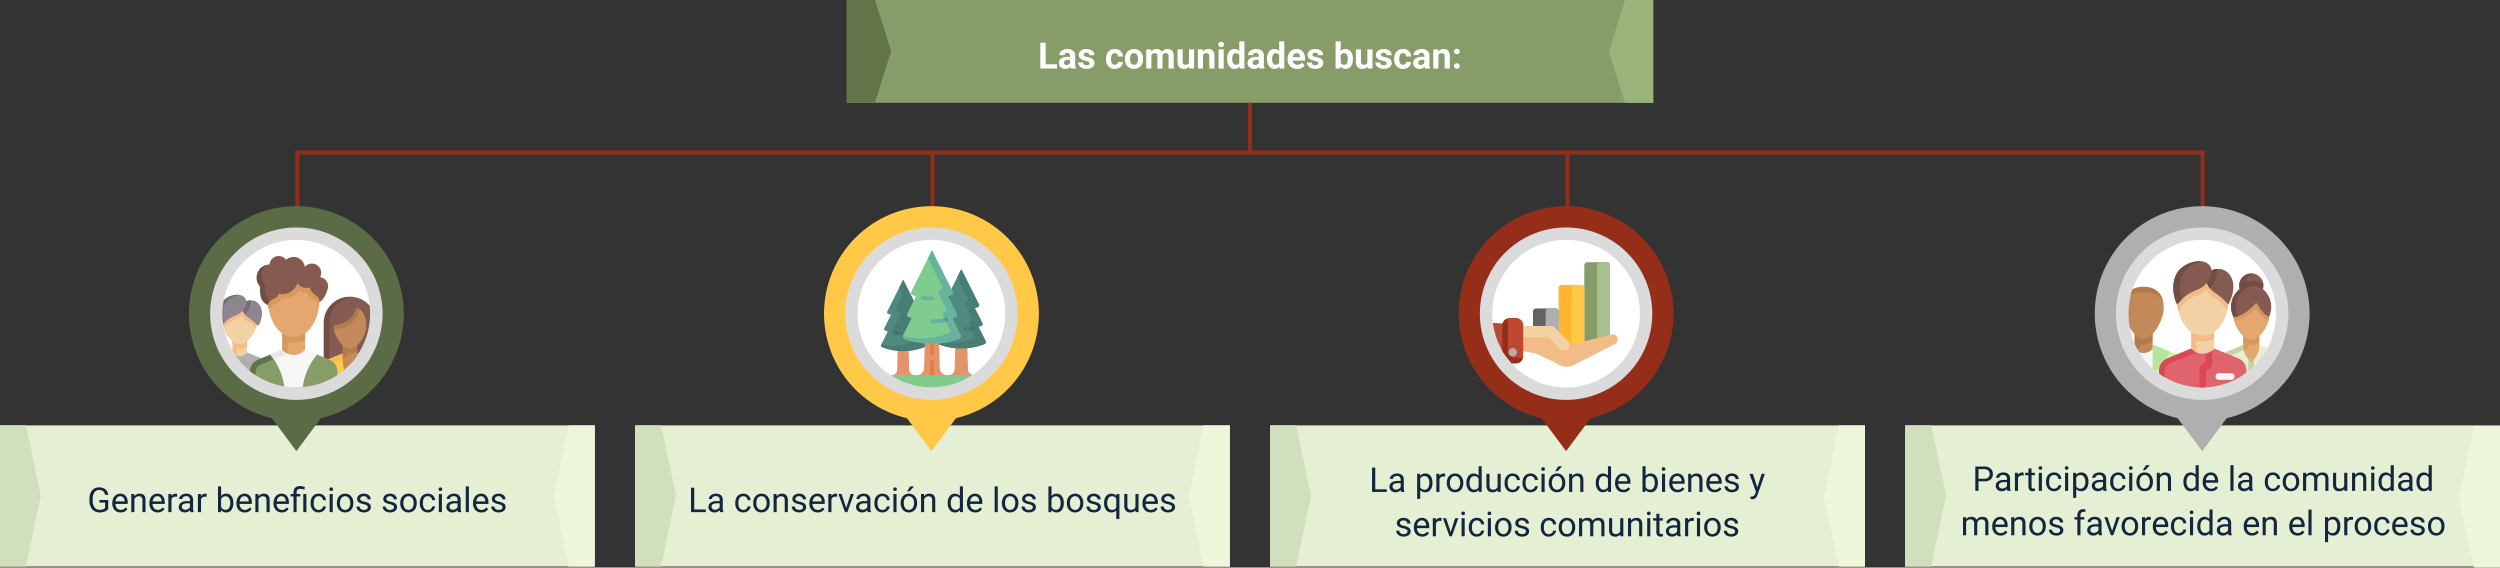 <svg xmlns="http://www.w3.org/2000/svg" xmlns:xlink="http://www.w3.org/1999/xlink" width="1240" height="281.483" viewBox="0 0 1240 281.483"><rect x="0" y="0" width="1240" height="281.483" fill="#333333" stroke="none"/><defs><clipPath id="a"><rect width="106.549" height="121.444" transform="translate(815 233)" fill="none"/></clipPath><clipPath id="c"><rect width="106.549" height="121.444" transform="translate(815 233)" fill="#ffc846"/></clipPath><clipPath id="e"><path d="M831.678,301.171a36.6,36.6,0,1,1,36.6,36.6,36.6,36.6,0,0,1-36.6-36.6" transform="translate(2140.549 8209.76) rotate(180)" fill="#fff"/></clipPath><clipPath id="f"><path d="M831.678,301.171a36.6,36.6,0,1,1,36.6,36.6,36.6,36.6,0,0,1-36.6-36.6" transform="translate(1510.275 8209.76) rotate(180)" fill="#fff"/></clipPath><clipPath id="g"><path d="M831.678,301.171a36.6,36.6,0,1,1,36.6,36.6,36.6,36.6,0,0,1-36.6-36.6" transform="translate(1825.049 8216.76) rotate(180)" fill="#fff"/></clipPath><clipPath id="h"><path d="M831.678,301.171a36.6,36.6,0,1,1,36.6,36.6,36.6,36.6,0,0,1-36.6-36.6" transform="translate(1195.275 8216.76) rotate(180)" fill="#fff"/></clipPath></defs><g transform="translate(-180 -7760)"><rect width="400" height="51" transform="translate(600 7760)" fill="#869d69"/><path d="M98.645,16.882h5.6V19H96.008V6.2h2.637ZM111.1,19a2.821,2.821,0,0,1-.255-.853,3.073,3.073,0,0,1-2.4,1.028,3.376,3.376,0,0,1-2.316-.809,2.6,2.6,0,0,1-.918-2.039,2.687,2.687,0,0,1,1.121-2.32,5.529,5.529,0,0,1,3.239-.817h1.169v-.545a1.567,1.567,0,0,0-.338-1.055,1.331,1.331,0,0,0-1.068-.4,1.513,1.513,0,0,0-1.006.308,1.045,1.045,0,0,0-.365.844h-2.54a2.551,2.551,0,0,1,.51-1.529,3.37,3.37,0,0,1,1.441-1.1,5.253,5.253,0,0,1,2.092-.4,4.15,4.15,0,0,1,2.791.883,3.09,3.09,0,0,1,1.033,2.483V16.8a4.546,4.546,0,0,0,.378,2.048V19ZM109,17.233a2.188,2.188,0,0,0,1.037-.25,1.645,1.645,0,0,0,.7-.672V14.676h-.949q-1.907,0-2.03,1.318l-.009.149a1.017,1.017,0,0,0,.334.782A1.3,1.3,0,0,0,109,17.233Zm11.391-.861a.818.818,0,0,0-.461-.734,5.241,5.241,0,0,0-1.481-.479q-3.393-.712-3.393-2.883a2.613,2.613,0,0,1,1.05-2.114,4.237,4.237,0,0,1,2.747-.848,4.56,4.56,0,0,1,2.9.853,2.687,2.687,0,0,1,1.085,2.215h-2.54a1.229,1.229,0,0,0-.352-.9,1.488,1.488,0,0,0-1.1-.356,1.52,1.52,0,0,0-.993.29.916.916,0,0,0-.352.738.783.783,0,0,0,.4.681,4.114,4.114,0,0,0,1.349.448,11.019,11.019,0,0,1,1.6.426,2.628,2.628,0,0,1,2.013,2.558,2.481,2.481,0,0,1-1.116,2.1,4.815,4.815,0,0,1-2.883.8,5.029,5.029,0,0,1-2.123-.426,3.561,3.561,0,0,1-1.455-1.169,2.716,2.716,0,0,1-.527-1.6h2.408a1.326,1.326,0,0,0,.5,1.037,1.987,1.987,0,0,0,1.248.36,1.839,1.839,0,0,0,1.1-.277A.861.861,0,0,0,120.389,16.372Zm12.542.756a1.666,1.666,0,0,0,1.143-.387,1.355,1.355,0,0,0,.457-1.028h2.382a3.258,3.258,0,0,1-.527,1.771,3.48,3.48,0,0,1-1.419,1.248,4.442,4.442,0,0,1-1.991.444,4.129,4.129,0,0,1-3.217-1.3A5.13,5.13,0,0,1,128.58,14.3v-.167a5.071,5.071,0,0,1,1.169-3.507,4.08,4.08,0,0,1,3.208-1.31,4,4,0,0,1,2.861,1.015,3.594,3.594,0,0,1,1.094,2.7H134.53a1.745,1.745,0,0,0-.457-1.206,1.7,1.7,0,0,0-2.5.183,3.749,3.749,0,0,0-.453,2.1v.264a3.8,3.8,0,0,0,.448,2.113A1.549,1.549,0,0,0,132.931,17.128Zm5.036-2.971a5.64,5.64,0,0,1,.545-2.522,3.989,3.989,0,0,1,1.569-1.714,4.577,4.577,0,0,1,2.377-.606,4.33,4.33,0,0,1,3.142,1.178,4.727,4.727,0,0,1,1.358,3.2l.018.65a4.97,4.97,0,0,1-1.222,3.511,4.735,4.735,0,0,1-6.561,0,5.058,5.058,0,0,1-1.226-3.586Zm2.54.18a3.555,3.555,0,0,0,.51,2.073,1.831,1.831,0,0,0,2.9.009,3.89,3.89,0,0,0,.519-2.267,3.519,3.519,0,0,0-.519-2.06,1.686,1.686,0,0,0-1.459-.731,1.658,1.658,0,0,0-1.441.726A3.955,3.955,0,0,0,140.507,14.338ZM150.922,9.49,151,10.554a3.342,3.342,0,0,1,2.733-1.239,2.536,2.536,0,0,1,2.522,1.45,3.265,3.265,0,0,1,2.856-1.45,2.836,2.836,0,0,1,2.3.9,4.141,4.141,0,0,1,.756,2.711V19h-2.549V12.936a1.811,1.811,0,0,0-.316-1.182,1.4,1.4,0,0,0-1.116-.374,1.585,1.585,0,0,0-1.582,1.09l.009,6.53h-2.54V12.944a1.789,1.789,0,0,0-.325-1.2,1.416,1.416,0,0,0-1.107-.369,1.646,1.646,0,0,0-1.564.9V19h-2.54V9.49Zm18.9,8.543a3.185,3.185,0,0,1-2.6,1.143,3,3,0,0,1-2.333-.879,3.752,3.752,0,0,1-.822-2.575V9.49h2.54v6.151q0,1.487,1.354,1.487a1.834,1.834,0,0,0,1.775-.9V9.49h2.549V19h-2.391Zm6.715-8.543.079,1.1a3.32,3.32,0,0,1,2.733-1.274,2.759,2.759,0,0,1,2.25.888,4.142,4.142,0,0,1,.756,2.654V19h-2.54V12.918a1.648,1.648,0,0,0-.352-1.173,1.574,1.574,0,0,0-1.169-.365,1.747,1.747,0,0,0-1.608.914V19h-2.54V9.49ZM186.957,19h-2.549V9.49h2.549Zm-2.7-11.971a1.251,1.251,0,0,1,.382-.94,1.648,1.648,0,0,1,2.079,0,1.244,1.244,0,0,1,.387.94,1.247,1.247,0,0,1-.391.949,1.629,1.629,0,0,1-2.065,0A1.247,1.247,0,0,1,184.259,7.029Zm4.395,7.146a5.731,5.731,0,0,1,1-3.542,3.237,3.237,0,0,1,2.729-1.318,2.913,2.913,0,0,1,2.294,1.037V5.5h2.549V19h-2.294l-.123-1.011a2.989,2.989,0,0,1-2.443,1.187,3.228,3.228,0,0,1-2.694-1.323A5.916,5.916,0,0,1,188.653,14.175Zm2.54.189a3.754,3.754,0,0,0,.466,2.051,1.517,1.517,0,0,0,1.354.713,1.7,1.7,0,0,0,1.661-.995V12.375a1.675,1.675,0,0,0-1.644-.995Q191.193,11.38,191.193,14.364ZM204.7,19a2.821,2.821,0,0,1-.255-.853,3.073,3.073,0,0,1-2.4,1.028,3.376,3.376,0,0,1-2.316-.809,2.6,2.6,0,0,1-.918-2.039,2.687,2.687,0,0,1,1.121-2.32,5.529,5.529,0,0,1,3.239-.817h1.169v-.545A1.567,1.567,0,0,0,204,11.591a1.331,1.331,0,0,0-1.068-.4,1.513,1.513,0,0,0-1.006.308,1.045,1.045,0,0,0-.365.844h-2.54a2.551,2.551,0,0,1,.51-1.529,3.37,3.37,0,0,1,1.441-1.1,5.253,5.253,0,0,1,2.092-.4,4.15,4.15,0,0,1,2.791.883,3.09,3.09,0,0,1,1.033,2.483V16.8a4.546,4.546,0,0,0,.378,2.048V19Zm-2.1-1.767a2.188,2.188,0,0,0,1.037-.25,1.645,1.645,0,0,0,.7-.672V14.676h-.949q-1.907,0-2.03,1.318l-.009.149a1.017,1.017,0,0,0,.334.782A1.3,1.3,0,0,0,202.6,17.233Zm5.845-3.059a5.731,5.731,0,0,1,1-3.542,3.237,3.237,0,0,1,2.729-1.318,2.913,2.913,0,0,1,2.294,1.037V5.5h2.549V19h-2.294l-.123-1.011a2.989,2.989,0,0,1-2.443,1.187,3.228,3.228,0,0,1-2.694-1.323A5.916,5.916,0,0,1,208.446,14.175Zm2.54.189a3.754,3.754,0,0,0,.466,2.051,1.517,1.517,0,0,0,1.354.713,1.7,1.7,0,0,0,1.661-.995V12.375a1.675,1.675,0,0,0-1.644-.995Q210.986,11.38,210.986,14.364Zm12.375,4.812a4.668,4.668,0,0,1-3.406-1.283,4.561,4.561,0,0,1-1.314-3.419v-.246a5.745,5.745,0,0,1,.554-2.562,4.064,4.064,0,0,1,1.569-1.74,4.4,4.4,0,0,1,2.316-.611,3.947,3.947,0,0,1,3.072,1.23,5,5,0,0,1,1.121,3.489v1.037h-6.056a2.36,2.36,0,0,0,.743,1.494,2.245,2.245,0,0,0,1.569.563,2.742,2.742,0,0,0,2.294-1.063l1.248,1.4a3.813,3.813,0,0,1-1.547,1.261A5.075,5.075,0,0,1,223.361,19.176Zm-.29-7.813a1.587,1.587,0,0,0-1.226.512,2.651,2.651,0,0,0-.6,1.466h3.533v-.2a1.891,1.891,0,0,0-.457-1.311A1.638,1.638,0,0,0,223.071,11.362Zm10.793,5.01a.818.818,0,0,0-.461-.734,5.241,5.241,0,0,0-1.481-.479q-3.393-.712-3.393-2.883a2.613,2.613,0,0,1,1.05-2.114,4.237,4.237,0,0,1,2.747-.848,4.56,4.56,0,0,1,2.9.853,2.687,2.687,0,0,1,1.085,2.215h-2.54a1.229,1.229,0,0,0-.352-.9,1.488,1.488,0,0,0-1.1-.356,1.52,1.52,0,0,0-.993.29.916.916,0,0,0-.352.738.783.783,0,0,0,.4.681,4.114,4.114,0,0,0,1.349.448,11.019,11.019,0,0,1,1.6.426,2.628,2.628,0,0,1,2.013,2.558,2.481,2.481,0,0,1-1.116,2.1,4.815,4.815,0,0,1-2.883.8,5.029,5.029,0,0,1-2.123-.426,3.561,3.561,0,0,1-1.455-1.169,2.716,2.716,0,0,1-.527-1.6h2.408a1.326,1.326,0,0,0,.5,1.037,1.987,1.987,0,0,0,1.248.36,1.839,1.839,0,0,0,1.1-.277A.861.861,0,0,0,233.864,16.372Zm17.156-2.039a5.758,5.758,0,0,1-.976,3.564,3.231,3.231,0,0,1-2.725,1.279,2.969,2.969,0,0,1-2.47-1.187L244.736,19h-2.285V5.5h2.54v4.843A2.893,2.893,0,0,1,247.3,9.314a3.258,3.258,0,0,1,2.729,1.279,5.767,5.767,0,0,1,.989,3.6Zm-2.54-.185a3.783,3.783,0,0,0-.457-2.1,1.545,1.545,0,0,0-1.362-.664,1.676,1.676,0,0,0-1.67.993v3.753a1.7,1.7,0,0,0,1.688,1,1.568,1.568,0,0,0,1.617-1.213A6.257,6.257,0,0,0,248.48,14.148Zm9.8,3.885a3.185,3.185,0,0,1-2.6,1.143,3,3,0,0,1-2.333-.879,3.752,3.752,0,0,1-.822-2.575V9.49h2.54v6.151q0,1.487,1.354,1.487a1.834,1.834,0,0,0,1.775-.9V9.49h2.549V19h-2.391Zm9.527-1.661a.818.818,0,0,0-.461-.734,5.241,5.241,0,0,0-1.481-.479q-3.393-.712-3.393-2.883a2.613,2.613,0,0,1,1.05-2.114,4.237,4.237,0,0,1,2.747-.848,4.56,4.56,0,0,1,2.9.853,2.687,2.687,0,0,1,1.085,2.215h-2.54a1.229,1.229,0,0,0-.352-.9,1.488,1.488,0,0,0-1.1-.356,1.52,1.52,0,0,0-.993.29.916.916,0,0,0-.352.738.783.783,0,0,0,.4.681,4.114,4.114,0,0,0,1.349.448,11.019,11.019,0,0,1,1.6.426,2.628,2.628,0,0,1,2.013,2.558,2.481,2.481,0,0,1-1.116,2.1,4.815,4.815,0,0,1-2.883.8,5.029,5.029,0,0,1-2.123-.426,3.561,3.561,0,0,1-1.455-1.169,2.716,2.716,0,0,1-.527-1.6h2.408a1.326,1.326,0,0,0,.5,1.037,1.987,1.987,0,0,0,1.248.36,1.839,1.839,0,0,0,1.1-.277A.861.861,0,0,0,267.808,16.372Zm8.06.756a1.666,1.666,0,0,0,1.143-.387,1.355,1.355,0,0,0,.457-1.028h2.382a3.258,3.258,0,0,1-.527,1.771,3.48,3.48,0,0,1-1.419,1.248,4.442,4.442,0,0,1-1.991.444,4.129,4.129,0,0,1-3.217-1.3,5.13,5.13,0,0,1-1.178-3.582v-.167a5.071,5.071,0,0,1,1.169-3.507,4.08,4.08,0,0,1,3.208-1.31,4,4,0,0,1,2.861,1.015,3.594,3.594,0,0,1,1.094,2.7h-2.382a1.745,1.745,0,0,0-.457-1.206,1.7,1.7,0,0,0-2.5.183,3.749,3.749,0,0,0-.453,2.1v.264a3.8,3.8,0,0,0,.448,2.113A1.549,1.549,0,0,0,275.867,17.128ZM286.81,19a2.821,2.821,0,0,1-.255-.853,3.073,3.073,0,0,1-2.4,1.028,3.376,3.376,0,0,1-2.316-.809,2.6,2.6,0,0,1-.918-2.039,2.687,2.687,0,0,1,1.121-2.32,5.529,5.529,0,0,1,3.239-.817h1.169v-.545a1.567,1.567,0,0,0-.338-1.055,1.331,1.331,0,0,0-1.068-.4,1.513,1.513,0,0,0-1.006.308,1.045,1.045,0,0,0-.365.844h-2.54a2.551,2.551,0,0,1,.51-1.529,3.37,3.37,0,0,1,1.441-1.1,5.253,5.253,0,0,1,2.092-.4,4.15,4.15,0,0,1,2.791.883A3.09,3.09,0,0,1,289,12.681V16.8a4.546,4.546,0,0,0,.378,2.048V19Zm-2.1-1.767a2.188,2.188,0,0,0,1.037-.25,1.645,1.645,0,0,0,.7-.672V14.676H285.5q-1.907,0-2.03,1.318l-.009.149a1.017,1.017,0,0,0,.334.782A1.3,1.3,0,0,0,284.709,17.233Zm8.578-7.743.079,1.1A3.32,3.32,0,0,1,296.1,9.314a2.759,2.759,0,0,1,2.25.888,4.142,4.142,0,0,1,.756,2.654V19h-2.54V12.918a1.648,1.648,0,0,0-.352-1.173,1.574,1.574,0,0,0-1.169-.365,1.747,1.747,0,0,0-1.608.914V19H290.9V9.49Zm7.866,8.262a1.279,1.279,0,0,1,.409-.984,1.588,1.588,0,0,1,2.057,0,1.279,1.279,0,0,1,.409.984,1.261,1.261,0,0,1-.4.971,1.614,1.614,0,0,1-2.065,0A1.261,1.261,0,0,1,301.153,17.752Zm0-7.2a1.279,1.279,0,0,1,.409-.984,1.588,1.588,0,0,1,2.057,0,1.279,1.279,0,0,1,.409.984,1.261,1.261,0,0,1-.4.971,1.614,1.614,0,0,1-2.065,0A1.261,1.261,0,0,1,301.153,10.554Z" transform="translate(600 7775)" fill="#fff"/><path d="M0,0H14l8,25.3L14,51H0Z" transform="translate(600 7760)" fill="#627549"/><path d="M0,0H14l8,25.3L14,51H0Z" transform="translate(1000 7811) rotate(180)" fill="#9ab37b"/><rect width="295" height="70" transform="translate(180 7971.002)" fill="#e5efd4"/><rect width="295" height="70" transform="translate(495 7971.002)" fill="#e5efd4"/><rect width="295" height="70" transform="translate(810 7971.002)" fill="#e5efd4"/><rect width="295" height="70" transform="translate(1125 7971.002)" fill="#e5efd4"/><path d="M53.693,16.415a3.682,3.682,0,0,1-1.714,1.316,6.924,6.924,0,0,1-2.561.436,4.966,4.966,0,0,1-2.623-.693A4.618,4.618,0,0,1,45.023,15.5a6.809,6.809,0,0,1-.643-2.963V11.484A6.356,6.356,0,0,1,45.654,7.25a4.44,4.44,0,0,1,3.582-1.5,4.586,4.586,0,0,1,3.046.967,4.213,4.213,0,0,1,1.411,2.743H52.1a2.635,2.635,0,0,0-2.855-2.407,2.821,2.821,0,0,0-2.428,1.126,5.5,5.5,0,0,0-.834,3.261v.989a5.151,5.151,0,0,0,.93,3.236,3.014,3.014,0,0,0,2.515,1.2,5.555,5.555,0,0,0,1.569-.2,2.426,2.426,0,0,0,1.112-.671V13.285h-2.8v-1.3h4.383Zm6.143,1.751a3.924,3.924,0,0,1-2.972-1.2,4.452,4.452,0,0,1-1.146-3.208v-.282a5.39,5.39,0,0,1,.51-2.386,3.982,3.982,0,0,1,1.428-1.644,3.59,3.59,0,0,1,1.988-.594,3.364,3.364,0,0,1,2.723,1.154,5,5,0,0,1,.971,3.3v.639H57.254a3.193,3.193,0,0,0,.776,2.146,2.44,2.44,0,0,0,1.888.818,2.675,2.675,0,0,0,1.378-.332,3.462,3.462,0,0,0,.988-.88l.938.73A3.772,3.772,0,0,1,59.835,18.166Zm-.191-8.052a2.048,2.048,0,0,0-1.561.677,3.288,3.288,0,0,0-.78,1.9h4.5v-.116a2.925,2.925,0,0,0-.631-1.814A1.928,1.928,0,0,0,59.645,10.114Zm6.923-1.1.05,1.129a3.273,3.273,0,0,1,2.689-1.295q2.847,0,2.872,3.212V18H70.643V12.057a2.068,2.068,0,0,0-.444-1.436,1.78,1.78,0,0,0-1.357-.465,2.216,2.216,0,0,0-1.312.4,2.706,2.706,0,0,0-.88,1.046V18H65.115V9.019Zm11.654,9.147a3.924,3.924,0,0,1-2.972-1.2A4.452,4.452,0,0,1,74.1,13.758v-.282a5.39,5.39,0,0,1,.51-2.386,3.982,3.982,0,0,1,1.428-1.644,3.59,3.59,0,0,1,1.988-.594,3.364,3.364,0,0,1,2.723,1.154,5,5,0,0,1,.971,3.3v.639H75.64a3.193,3.193,0,0,0,.776,2.146,2.44,2.44,0,0,0,1.888.818,2.675,2.675,0,0,0,1.378-.332,3.462,3.462,0,0,0,.988-.88l.938.73A3.772,3.772,0,0,1,78.222,18.166Zm-.191-8.052a2.048,2.048,0,0,0-1.561.677,3.288,3.288,0,0,0-.78,1.9h4.5v-.116a2.925,2.925,0,0,0-.631-1.814A1.928,1.928,0,0,0,78.031,10.114Zm9.812.282a4.6,4.6,0,0,0-.755-.058,2.024,2.024,0,0,0-2.05,1.287V18H83.5V9.019H85l.025,1.038a2.391,2.391,0,0,1,2.142-1.2,1.569,1.569,0,0,1,.681.116ZM94.466,18a3.226,3.226,0,0,1-.216-.946,3.426,3.426,0,0,1-2.557,1.112,3.17,3.17,0,0,1-2.179-.751,2.43,2.43,0,0,1-.851-1.905,2.539,2.539,0,0,1,1.067-2.179,5.029,5.029,0,0,1,3-.776h1.494v-.706a1.725,1.725,0,0,0-.481-1.282,1.935,1.935,0,0,0-1.419-.477,2.239,2.239,0,0,0-1.378.415,1.223,1.223,0,0,0-.556,1H88.847a2.119,2.119,0,0,1,.477-1.3,3.258,3.258,0,0,1,1.295-.992,4.356,4.356,0,0,1,1.8-.365,3.551,3.551,0,0,1,2.432.776,2.8,2.8,0,0,1,.913,2.137V15.9a5.054,5.054,0,0,0,.315,1.967V18Zm-2.548-1.17a2.7,2.7,0,0,0,1.37-.374,2.259,2.259,0,0,0,.938-.971V13.642h-1.2q-2.822,0-2.822,1.652a1.4,1.4,0,0,0,.481,1.129A1.85,1.85,0,0,0,91.918,16.83ZM102.51,10.4a4.6,4.6,0,0,0-.755-.058,2.024,2.024,0,0,0-2.05,1.287V18H98.168V9.019h1.494l.025,1.038a2.391,2.391,0,0,1,2.142-1.2,1.569,1.569,0,0,1,.681.116Zm13.223,3.212a5.34,5.34,0,0,1-.946,3.308,3.024,3.024,0,0,1-2.54,1.249,3.131,3.131,0,0,1-2.631-1.2L109.541,18h-1.411V5.25h1.536v4.756a3.113,3.113,0,0,1,2.565-1.154,3.042,3.042,0,0,1,2.569,1.237,5.5,5.5,0,0,1,.934,3.387Zm-1.536-.174a4.15,4.15,0,0,0-.606-2.424,2.006,2.006,0,0,0-1.743-.855,2.255,2.255,0,0,0-2.183,1.411v3.885a2.318,2.318,0,0,0,2.2,1.411,2,2,0,0,0,1.718-.855A4.413,4.413,0,0,0,114.2,13.435Zm7.2,4.731a3.924,3.924,0,0,1-2.972-1.2,4.452,4.452,0,0,1-1.146-3.208v-.282a5.39,5.39,0,0,1,.51-2.386,3.982,3.982,0,0,1,1.428-1.644,3.59,3.59,0,0,1,1.988-.594,3.364,3.364,0,0,1,2.723,1.154,5,5,0,0,1,.971,3.3v.639h-6.084a3.193,3.193,0,0,0,.776,2.146,2.44,2.44,0,0,0,1.888.818,2.675,2.675,0,0,0,1.378-.332,3.462,3.462,0,0,0,.988-.88l.938.73A3.772,3.772,0,0,1,121.394,18.166Zm-.191-8.052a2.048,2.048,0,0,0-1.561.677,3.288,3.288,0,0,0-.78,1.9h4.5v-.116a2.925,2.925,0,0,0-.631-1.814A1.928,1.928,0,0,0,121.2,10.114Zm6.923-1.1.05,1.129a3.273,3.273,0,0,1,2.689-1.295q2.847,0,2.872,3.212V18H132.2V12.057a2.068,2.068,0,0,0-.444-1.436,1.78,1.78,0,0,0-1.357-.465,2.216,2.216,0,0,0-1.312.4,2.706,2.706,0,0,0-.88,1.046V18h-1.536V9.019Zm11.654,9.147a3.924,3.924,0,0,1-2.972-1.2,4.452,4.452,0,0,1-1.146-3.208v-.282a5.39,5.39,0,0,1,.51-2.386A3.982,3.982,0,0,1,137.6,9.446a3.59,3.59,0,0,1,1.988-.594,3.364,3.364,0,0,1,2.723,1.154,5,5,0,0,1,.971,3.3v.639H137.2a3.193,3.193,0,0,0,.776,2.146,2.44,2.44,0,0,0,1.888.818,2.675,2.675,0,0,0,1.378-.332,3.462,3.462,0,0,0,.988-.88l.938.73A3.772,3.772,0,0,1,139.78,18.166Zm-.191-8.052a2.048,2.048,0,0,0-1.561.677,3.288,3.288,0,0,0-.78,1.9h4.5v-.116a2.925,2.925,0,0,0-.631-1.814A1.928,1.928,0,0,0,139.589,10.114ZM145.574,18V10.206h-1.419V9.019h1.419V8.255a3.12,3.12,0,0,1,.859-2.341,3.332,3.332,0,0,1,2.428-.838,7.311,7.311,0,0,1,2.349.506l-.257,1.295a5.321,5.321,0,0,0-1.976-.415,1.933,1.933,0,0,0-1.424.444,1.831,1.831,0,0,0-.436,1.332v.78h1.834v1.187h-1.834V18Zm6.4,0H150.43V9.019h1.544Zm6.1-1.087a2.212,2.212,0,0,0,1.436-.5,1.752,1.752,0,0,0,.681-1.245h1.453a2.785,2.785,0,0,1-.531,1.469,3.5,3.5,0,0,1-1.307,1.112,3.772,3.772,0,0,1-1.731.415,3.7,3.7,0,0,1-2.918-1.224,4.877,4.877,0,0,1-1.083-3.349v-.257A5.407,5.407,0,0,1,154.556,11a3.667,3.667,0,0,1,1.382-1.585,3.926,3.926,0,0,1,2.129-.564,3.6,3.6,0,0,1,2.511.9,3.234,3.234,0,0,1,1.067,2.349h-1.453a2.116,2.116,0,0,0-.66-1.432,2.053,2.053,0,0,0-1.465-.56,2.149,2.149,0,0,0-1.814.843,3.957,3.957,0,0,0-.643,2.436v.291a3.878,3.878,0,0,0,.639,2.391A2.16,2.16,0,0,0,158.075,16.913ZM165.04,18H163.5V9.019h1.536Zm-1.66-11.364a.917.917,0,0,1,.228-.631.857.857,0,0,1,.677-.257.87.87,0,0,1,.681.257.907.907,0,0,1,.232.631.877.877,0,0,1-.232.623.886.886,0,0,1-.681.249.872.872,0,0,1-.677-.249A.886.886,0,0,1,163.379,6.636Zm3.71,6.79a5.3,5.3,0,0,1,.519-2.374,3.87,3.87,0,0,1,1.444-1.627,3.932,3.932,0,0,1,2.113-.573,3.788,3.788,0,0,1,2.968,1.27,4.886,4.886,0,0,1,1.133,3.378v.108a5.351,5.351,0,0,1-.5,2.353,3.813,3.813,0,0,1-1.436,1.623,3.977,3.977,0,0,1-2.146.581,3.778,3.778,0,0,1-2.959-1.27,4.861,4.861,0,0,1-1.133-3.362Zm1.544.183a3.842,3.842,0,0,0,.693,2.4A2.349,2.349,0,0,0,173.042,16a4.2,4.2,0,0,0,.689-2.569,3.836,3.836,0,0,0-.7-2.395,2.23,2.23,0,0,0-1.864-.917,2.205,2.205,0,0,0-1.834.9A4.17,4.17,0,0,0,168.634,13.609Zm13.788,2.009a1.13,1.13,0,0,0-.469-.967,4.514,4.514,0,0,0-1.635-.594,7.731,7.731,0,0,1-1.851-.6,2.633,2.633,0,0,1-1.013-.83,1.986,1.986,0,0,1-.328-1.146,2.33,2.33,0,0,1,.934-1.868,3.647,3.647,0,0,1,2.386-.764,3.753,3.753,0,0,1,2.478.789,2.5,2.5,0,0,1,.95,2.017H182.33a1.386,1.386,0,0,0-.535-1.087,2.006,2.006,0,0,0-1.349-.457,2.1,2.1,0,0,0-1.312.365,1.15,1.15,0,0,0-.473.955.932.932,0,0,0,.44.838,5.413,5.413,0,0,0,1.59.54,8.283,8.283,0,0,1,1.864.614,2.718,2.718,0,0,1,1.058.859,2.112,2.112,0,0,1,.344,1.224,2.3,2.3,0,0,1-.963,1.93,4.039,4.039,0,0,1-2.5.726,4.523,4.523,0,0,1-1.909-.382,3.105,3.105,0,0,1-1.3-1.067,2.571,2.571,0,0,1-.469-1.482h1.536a1.59,1.59,0,0,0,.618,1.224,2.4,2.4,0,0,0,1.523.452,2.476,2.476,0,0,0,1.4-.353A1.084,1.084,0,0,0,182.421,15.618Zm12.974,0a1.13,1.13,0,0,0-.469-.967,4.514,4.514,0,0,0-1.635-.594,7.731,7.731,0,0,1-1.851-.6,2.633,2.633,0,0,1-1.013-.83,1.986,1.986,0,0,1-.328-1.146,2.33,2.33,0,0,1,.934-1.868,3.647,3.647,0,0,1,2.386-.764,3.753,3.753,0,0,1,2.478.789,2.5,2.5,0,0,1,.95,2.017H195.3a1.386,1.386,0,0,0-.535-1.087,2.006,2.006,0,0,0-1.349-.457,2.1,2.1,0,0,0-1.312.365,1.15,1.15,0,0,0-.473.955.932.932,0,0,0,.44.838,5.413,5.413,0,0,0,1.59.54,8.283,8.283,0,0,1,1.864.614,2.718,2.718,0,0,1,1.058.859,2.112,2.112,0,0,1,.344,1.224,2.3,2.3,0,0,1-.963,1.93,4.039,4.039,0,0,1-2.5.726,4.523,4.523,0,0,1-1.909-.382,3.105,3.105,0,0,1-1.3-1.067,2.571,2.571,0,0,1-.469-1.482h1.536a1.59,1.59,0,0,0,.618,1.224,2.4,2.4,0,0,0,1.523.452,2.476,2.476,0,0,0,1.4-.353A1.084,1.084,0,0,0,195.4,15.618Zm3.129-2.191a5.3,5.3,0,0,1,.519-2.374,3.87,3.87,0,0,1,1.444-1.627,3.932,3.932,0,0,1,2.113-.573,3.788,3.788,0,0,1,2.968,1.27A4.886,4.886,0,0,1,206.7,13.5v.108a5.351,5.351,0,0,1-.5,2.353,3.813,3.813,0,0,1-1.436,1.623,3.977,3.977,0,0,1-2.146.581,3.778,3.778,0,0,1-2.959-1.27,4.861,4.861,0,0,1-1.133-3.362Zm1.544.183a3.842,3.842,0,0,0,.693,2.4A2.349,2.349,0,0,0,204.477,16a4.2,4.2,0,0,0,.689-2.569,3.836,3.836,0,0,0-.7-2.395,2.23,2.23,0,0,0-1.864-.917,2.205,2.205,0,0,0-1.834.9A4.17,4.17,0,0,0,200.069,13.609Zm12.161,3.3a2.212,2.212,0,0,0,1.436-.5,1.752,1.752,0,0,0,.681-1.245H215.8a2.785,2.785,0,0,1-.531,1.469,3.5,3.5,0,0,1-1.307,1.112,3.772,3.772,0,0,1-1.731.415,3.7,3.7,0,0,1-2.918-1.224,4.877,4.877,0,0,1-1.083-3.349v-.257A5.407,5.407,0,0,1,208.71,11a3.667,3.667,0,0,1,1.382-1.585,3.926,3.926,0,0,1,2.129-.564,3.6,3.6,0,0,1,2.511.9,3.234,3.234,0,0,1,1.067,2.349h-1.453a2.116,2.116,0,0,0-.66-1.432,2.053,2.053,0,0,0-1.465-.56,2.149,2.149,0,0,0-1.814.843,3.957,3.957,0,0,0-.643,2.436v.291a3.878,3.878,0,0,0,.639,2.391A2.16,2.16,0,0,0,212.229,16.913ZM219.194,18h-1.536V9.019h1.536Zm-1.66-11.364a.917.917,0,0,1,.228-.631.857.857,0,0,1,.677-.257.87.87,0,0,1,.681.257.907.907,0,0,1,.232.631.877.877,0,0,1-.232.623.886.886,0,0,1-.681.249.872.872,0,0,1-.677-.249A.886.886,0,0,1,217.534,6.636ZM227.2,18a3.226,3.226,0,0,1-.216-.946,3.426,3.426,0,0,1-2.557,1.112,3.17,3.17,0,0,1-2.179-.751,2.43,2.43,0,0,1-.851-1.905,2.539,2.539,0,0,1,1.067-2.179,5.029,5.029,0,0,1,3-.776h1.494v-.706a1.725,1.725,0,0,0-.481-1.282,1.935,1.935,0,0,0-1.419-.477,2.239,2.239,0,0,0-1.378.415,1.223,1.223,0,0,0-.556,1h-1.544a2.119,2.119,0,0,1,.477-1.3,3.258,3.258,0,0,1,1.295-.992,4.356,4.356,0,0,1,1.8-.365,3.551,3.551,0,0,1,2.432.776,2.8,2.8,0,0,1,.913,2.137V15.9a5.054,5.054,0,0,0,.315,1.967V18Zm-2.548-1.17a2.7,2.7,0,0,0,1.37-.374,2.259,2.259,0,0,0,.938-.971V13.642h-1.2q-2.822,0-2.822,1.652a1.4,1.4,0,0,0,.481,1.129A1.85,1.85,0,0,0,224.647,16.83ZM232.566,18h-1.536V5.25h1.536Zm6.184.166a3.924,3.924,0,0,1-2.972-1.2,4.452,4.452,0,0,1-1.146-3.208v-.282a5.39,5.39,0,0,1,.51-2.386,3.982,3.982,0,0,1,1.428-1.644,3.59,3.59,0,0,1,1.988-.594,3.364,3.364,0,0,1,2.723,1.154,5,5,0,0,1,.971,3.3v.639h-6.084a3.193,3.193,0,0,0,.776,2.146,2.44,2.44,0,0,0,1.888.818,2.675,2.675,0,0,0,1.378-.332,3.462,3.462,0,0,0,.988-.88l.938.73A3.772,3.772,0,0,1,238.75,18.166Zm-.191-8.052a2.048,2.048,0,0,0-1.561.677,3.288,3.288,0,0,0-.78,1.9h4.5v-.116a2.925,2.925,0,0,0-.631-1.814A1.928,1.928,0,0,0,238.56,10.114Zm10.7,5.5a1.13,1.13,0,0,0-.469-.967,4.514,4.514,0,0,0-1.635-.594,7.731,7.731,0,0,1-1.851-.6,2.633,2.633,0,0,1-1.013-.83,1.986,1.986,0,0,1-.328-1.146,2.33,2.33,0,0,1,.934-1.868,3.647,3.647,0,0,1,2.386-.764,3.753,3.753,0,0,1,2.478.789,2.5,2.5,0,0,1,.95,2.017h-1.544a1.386,1.386,0,0,0-.535-1.087,2.006,2.006,0,0,0-1.349-.457,2.1,2.1,0,0,0-1.312.365,1.15,1.15,0,0,0-.473.955.932.932,0,0,0,.44.838,5.413,5.413,0,0,0,1.59.54,8.283,8.283,0,0,1,1.864.614,2.718,2.718,0,0,1,1.058.859,2.112,2.112,0,0,1,.344,1.224,2.3,2.3,0,0,1-.963,1.93,4.039,4.039,0,0,1-2.5.726,4.523,4.523,0,0,1-1.909-.382,3.105,3.105,0,0,1-1.3-1.067,2.571,2.571,0,0,1-.469-1.482h1.536a1.59,1.59,0,0,0,.618,1.224,2.4,2.4,0,0,0,1.523.452,2.476,2.476,0,0,0,1.4-.353A1.084,1.084,0,0,0,249.259,15.618Z" transform="translate(180 7996.002)" fill="#12263f"/><path d="M29.347,16.7h5.728V18h-7.33V5.914h1.6ZM42.2,18a3.226,3.226,0,0,1-.216-.946,3.426,3.426,0,0,1-2.557,1.112,3.17,3.17,0,0,1-2.179-.751,2.43,2.43,0,0,1-.851-1.905,2.539,2.539,0,0,1,1.067-2.179,5.029,5.029,0,0,1,3-.776h1.494v-.706a1.725,1.725,0,0,0-.481-1.282,1.935,1.935,0,0,0-1.419-.477,2.239,2.239,0,0,0-1.378.415,1.223,1.223,0,0,0-.556,1H36.577a2.119,2.119,0,0,1,.477-1.3,3.258,3.258,0,0,1,1.295-.992,4.356,4.356,0,0,1,1.8-.365,3.551,3.551,0,0,1,2.432.776,2.8,2.8,0,0,1,.913,2.137V15.9a5.054,5.054,0,0,0,.315,1.967V18Zm-2.548-1.17a2.7,2.7,0,0,0,1.37-.374,2.259,2.259,0,0,0,.938-.971V13.642h-1.2q-2.822,0-2.822,1.652a1.4,1.4,0,0,0,.481,1.129A1.85,1.85,0,0,0,39.648,16.83Zm14.062.083a2.212,2.212,0,0,0,1.436-.5,1.752,1.752,0,0,0,.681-1.245h1.453a2.785,2.785,0,0,1-.531,1.469,3.5,3.5,0,0,1-1.307,1.112,3.772,3.772,0,0,1-1.731.415,3.7,3.7,0,0,1-2.918-1.224,4.877,4.877,0,0,1-1.083-3.349v-.257A5.407,5.407,0,0,1,50.19,11a3.667,3.667,0,0,1,1.382-1.585A3.926,3.926,0,0,1,53.7,8.853a3.6,3.6,0,0,1,2.511.9,3.234,3.234,0,0,1,1.067,2.349H55.826a2.116,2.116,0,0,0-.66-1.432,2.053,2.053,0,0,0-1.465-.56,2.149,2.149,0,0,0-1.814.843,3.957,3.957,0,0,0-.643,2.436v.291a3.878,3.878,0,0,0,.639,2.391A2.16,2.16,0,0,0,53.709,16.913ZM58.6,13.426a5.3,5.3,0,0,1,.519-2.374,3.87,3.87,0,0,1,1.444-1.627,3.932,3.932,0,0,1,2.113-.573,3.788,3.788,0,0,1,2.968,1.27A4.886,4.886,0,0,1,66.775,13.5v.108a5.351,5.351,0,0,1-.5,2.353,3.813,3.813,0,0,1-1.436,1.623,3.977,3.977,0,0,1-2.146.581,3.778,3.778,0,0,1-2.959-1.27A4.861,4.861,0,0,1,58.6,13.534Zm1.544.183a3.842,3.842,0,0,0,.693,2.4A2.349,2.349,0,0,0,64.55,16a4.2,4.2,0,0,0,.689-2.569,3.836,3.836,0,0,0-.7-2.395,2.23,2.23,0,0,0-1.864-.917,2.205,2.205,0,0,0-1.834.9A4.17,4.17,0,0,0,60.143,13.609Zm10.011-4.59.05,1.129a3.273,3.273,0,0,1,2.689-1.295q2.847,0,2.872,3.212V18H74.229V12.057a2.068,2.068,0,0,0-.444-1.436,1.78,1.78,0,0,0-1.357-.465,2.216,2.216,0,0,0-1.312.4,2.706,2.706,0,0,0-.88,1.046V18H68.7V9.019Zm13.157,6.6a1.131,1.131,0,0,0-.469-.967,4.514,4.514,0,0,0-1.635-.594,7.731,7.731,0,0,1-1.851-.6,2.633,2.633,0,0,1-1.013-.83,1.986,1.986,0,0,1-.328-1.146,2.33,2.33,0,0,1,.934-1.868,3.647,3.647,0,0,1,2.386-.764,3.753,3.753,0,0,1,2.478.789,2.5,2.5,0,0,1,.95,2.017H83.219a1.386,1.386,0,0,0-.535-1.087,2.006,2.006,0,0,0-1.349-.457,2.1,2.1,0,0,0-1.312.365,1.15,1.15,0,0,0-.473.955.932.932,0,0,0,.44.838,5.413,5.413,0,0,0,1.59.54,8.283,8.283,0,0,1,1.864.614,2.718,2.718,0,0,1,1.058.859,2.112,2.112,0,0,1,.344,1.224,2.3,2.3,0,0,1-.963,1.93,4.039,4.039,0,0,1-2.5.726,4.523,4.523,0,0,1-1.909-.382,3.105,3.105,0,0,1-1.3-1.067,2.571,2.571,0,0,1-.469-1.482h1.536a1.59,1.59,0,0,0,.618,1.224,2.4,2.4,0,0,0,1.523.452,2.476,2.476,0,0,0,1.4-.353A1.084,1.084,0,0,0,83.31,15.618Zm7.263,2.548a3.924,3.924,0,0,1-2.972-1.2,4.452,4.452,0,0,1-1.146-3.208v-.282a5.39,5.39,0,0,1,.51-2.386,3.982,3.982,0,0,1,1.428-1.644,3.59,3.59,0,0,1,1.988-.594A3.364,3.364,0,0,1,93.1,10.006a5,5,0,0,1,.971,3.3v.639H87.992a3.193,3.193,0,0,0,.776,2.146,2.44,2.44,0,0,0,1.888.818,2.675,2.675,0,0,0,1.378-.332,3.462,3.462,0,0,0,.988-.88l.938.73A3.772,3.772,0,0,1,90.573,18.166Zm-.191-8.052a2.048,2.048,0,0,0-1.561.677,3.288,3.288,0,0,0-.78,1.9h4.5v-.116a2.925,2.925,0,0,0-.631-1.814A1.928,1.928,0,0,0,90.382,10.114Zm9.812.282a4.6,4.6,0,0,0-.755-.058,2.024,2.024,0,0,0-2.05,1.287V18H95.853V9.019h1.494l.025,1.038a2.391,2.391,0,0,1,2.142-1.2,1.569,1.569,0,0,1,.681.116Zm4.524,5.52,2.225-6.9h1.569L105.291,18h-1.17l-3.254-8.981h1.569ZM115.409,18a3.226,3.226,0,0,1-.216-.946,3.426,3.426,0,0,1-2.557,1.112,3.17,3.17,0,0,1-2.179-.751,2.43,2.43,0,0,1-.851-1.905,2.539,2.539,0,0,1,1.067-2.179,5.029,5.029,0,0,1,3-.776h1.494v-.706a1.725,1.725,0,0,0-.481-1.282,1.935,1.935,0,0,0-1.419-.477,2.239,2.239,0,0,0-1.378.415,1.223,1.223,0,0,0-.556,1H109.79a2.119,2.119,0,0,1,.477-1.3,3.258,3.258,0,0,1,1.295-.992,4.356,4.356,0,0,1,1.8-.365,3.551,3.551,0,0,1,2.432.776,2.8,2.8,0,0,1,.913,2.137V15.9a5.054,5.054,0,0,0,.315,1.967V18Zm-2.548-1.17a2.7,2.7,0,0,0,1.37-.374,2.259,2.259,0,0,0,.938-.971V13.642h-1.2q-2.822,0-2.822,1.652a1.4,1.4,0,0,0,.481,1.129A1.85,1.85,0,0,0,112.861,16.83Zm9.853.083a2.212,2.212,0,0,0,1.436-.5,1.752,1.752,0,0,0,.681-1.245h1.453a2.785,2.785,0,0,1-.531,1.469,3.5,3.5,0,0,1-1.307,1.112,3.772,3.772,0,0,1-1.731.415,3.7,3.7,0,0,1-2.918-1.224,4.877,4.877,0,0,1-1.083-3.349v-.257A5.407,5.407,0,0,1,119.194,11a3.667,3.667,0,0,1,1.382-1.585,3.926,3.926,0,0,1,2.129-.564,3.6,3.6,0,0,1,2.511.9,3.234,3.234,0,0,1,1.067,2.349h-1.453a2.116,2.116,0,0,0-.66-1.432,2.053,2.053,0,0,0-1.465-.56,2.149,2.149,0,0,0-1.814.843,3.957,3.957,0,0,0-.643,2.436v.291a3.878,3.878,0,0,0,.639,2.391A2.16,2.16,0,0,0,122.714,16.913ZM129.678,18h-1.536V9.019h1.536Zm-1.66-11.364a.917.917,0,0,1,.228-.631.857.857,0,0,1,.677-.257.87.87,0,0,1,.681.257.907.907,0,0,1,.232.631.877.877,0,0,1-.232.623.886.886,0,0,1-.681.249.872.872,0,0,1-.677-.249A.886.886,0,0,1,128.018,6.636Zm3.71,6.79a5.3,5.3,0,0,1,.519-2.374,3.87,3.87,0,0,1,1.444-1.627,3.932,3.932,0,0,1,2.113-.573,3.788,3.788,0,0,1,2.968,1.27A4.886,4.886,0,0,1,139.9,13.5v.108a5.351,5.351,0,0,1-.5,2.353,3.813,3.813,0,0,1-1.436,1.623,3.977,3.977,0,0,1-2.146.581,3.778,3.778,0,0,1-2.959-1.27,4.861,4.861,0,0,1-1.133-3.362Zm1.544.183a3.842,3.842,0,0,0,.693,2.4A2.349,2.349,0,0,0,137.68,16a4.2,4.2,0,0,0,.689-2.569,3.836,3.836,0,0,0-.7-2.395,2.23,2.23,0,0,0-1.864-.917,2.205,2.205,0,0,0-1.834.9A4.17,4.17,0,0,0,133.272,13.609ZM136.5,5.25h1.859l-2.225,2.44-1.237,0Zm6.782,3.769.05,1.129a3.273,3.273,0,0,1,2.689-1.295q2.847,0,2.872,3.212V18h-1.536V12.057a2.068,2.068,0,0,0-.444-1.436,1.78,1.78,0,0,0-1.357-.465,2.216,2.216,0,0,0-1.312.4,2.706,2.706,0,0,0-.88,1.046V18h-1.536V9.019Zm11.762,4.416a5.261,5.261,0,0,1,.979-3.324,3.333,3.333,0,0,1,5.063-.178V5.25h1.536V18h-1.411l-.075-.963a3.127,3.127,0,0,1-2.565,1.129,3.068,3.068,0,0,1-2.544-1.278,5.321,5.321,0,0,1-.984-3.337Zm1.536.174A3.984,3.984,0,0,0,157.212,16a2.039,2.039,0,0,0,1.743.863,2.24,2.24,0,0,0,2.133-1.312V11.426a2.257,2.257,0,0,0-2.117-1.27,2.049,2.049,0,0,0-1.76.872A4.386,4.386,0,0,0,156.581,13.609Zm12.152,4.557a3.924,3.924,0,0,1-2.972-1.2,4.452,4.452,0,0,1-1.146-3.208v-.282a5.39,5.39,0,0,1,.51-2.386,3.982,3.982,0,0,1,1.428-1.644,3.59,3.59,0,0,1,1.988-.594,3.364,3.364,0,0,1,2.723,1.154,5,5,0,0,1,.971,3.3v.639h-6.084a3.193,3.193,0,0,0,.776,2.146,2.44,2.44,0,0,0,1.888.818,2.675,2.675,0,0,0,1.378-.332,3.462,3.462,0,0,0,.988-.88l.938.73A3.772,3.772,0,0,1,168.733,18.166Zm-.191-8.052a2.048,2.048,0,0,0-1.561.677,3.288,3.288,0,0,0-.78,1.9h4.5v-.116a2.925,2.925,0,0,0-.631-1.814A1.928,1.928,0,0,0,168.542,10.114ZM179.89,18h-1.536V5.25h1.536Zm2.05-4.574a5.3,5.3,0,0,1,.519-2.374A3.87,3.87,0,0,1,183.9,9.425a3.932,3.932,0,0,1,2.113-.573,3.788,3.788,0,0,1,2.968,1.27,4.886,4.886,0,0,1,1.133,3.378v.108a5.351,5.351,0,0,1-.5,2.353,3.813,3.813,0,0,1-1.436,1.623,3.977,3.977,0,0,1-2.146.581,3.778,3.778,0,0,1-2.959-1.27,4.861,4.861,0,0,1-1.133-3.362Zm1.544.183a3.842,3.842,0,0,0,.693,2.4A2.349,2.349,0,0,0,187.892,16a4.2,4.2,0,0,0,.689-2.569,3.836,3.836,0,0,0-.7-2.395,2.23,2.23,0,0,0-1.864-.917,2.205,2.205,0,0,0-1.834.9A4.17,4.17,0,0,0,183.484,13.609Zm13.788,2.009a1.13,1.13,0,0,0-.469-.967,4.514,4.514,0,0,0-1.635-.594,7.731,7.731,0,0,1-1.851-.6,2.633,2.633,0,0,1-1.013-.83,1.986,1.986,0,0,1-.328-1.146,2.33,2.33,0,0,1,.934-1.868,3.647,3.647,0,0,1,2.386-.764,3.753,3.753,0,0,1,2.478.789,2.5,2.5,0,0,1,.95,2.017H197.18a1.386,1.386,0,0,0-.535-1.087,2.006,2.006,0,0,0-1.349-.457,2.1,2.1,0,0,0-1.312.365,1.15,1.15,0,0,0-.473.955.932.932,0,0,0,.44.838,5.413,5.413,0,0,0,1.59.54,8.283,8.283,0,0,1,1.864.614,2.718,2.718,0,0,1,1.058.859,2.112,2.112,0,0,1,.344,1.224,2.3,2.3,0,0,1-.963,1.93,4.039,4.039,0,0,1-2.5.726,4.523,4.523,0,0,1-1.909-.382,3.105,3.105,0,0,1-1.3-1.067,2.571,2.571,0,0,1-.469-1.482H193.2a1.59,1.59,0,0,0,.618,1.224,2.4,2.4,0,0,0,1.523.452,2.476,2.476,0,0,0,1.4-.353A1.084,1.084,0,0,0,197.271,15.618Zm15.348-2.009a5.34,5.34,0,0,1-.946,3.308,3.024,3.024,0,0,1-2.54,1.249,3.131,3.131,0,0,1-2.631-1.2L206.427,18h-1.411V5.25h1.536v4.756a3.113,3.113,0,0,1,2.565-1.154,3.042,3.042,0,0,1,2.569,1.237,5.5,5.5,0,0,1,.934,3.387Zm-1.536-.174a4.15,4.15,0,0,0-.606-2.424,2.006,2.006,0,0,0-1.743-.855,2.255,2.255,0,0,0-2.183,1.411v3.885a2.318,2.318,0,0,0,2.2,1.411,2,2,0,0,0,1.718-.855A4.413,4.413,0,0,0,211.084,13.435Zm3.063-.008a5.3,5.3,0,0,1,.519-2.374,3.87,3.87,0,0,1,1.444-1.627,3.932,3.932,0,0,1,2.113-.573,3.788,3.788,0,0,1,2.968,1.27,4.886,4.886,0,0,1,1.133,3.378v.108a5.351,5.351,0,0,1-.5,2.353,3.813,3.813,0,0,1-1.436,1.623,3.977,3.977,0,0,1-2.146.581,3.778,3.778,0,0,1-2.959-1.27,4.861,4.861,0,0,1-1.133-3.362Zm1.544.183a3.842,3.842,0,0,0,.693,2.4A2.349,2.349,0,0,0,220.1,16a4.2,4.2,0,0,0,.689-2.569,3.836,3.836,0,0,0-.7-2.395,2.23,2.23,0,0,0-1.864-.917,2.205,2.205,0,0,0-1.834.9A4.17,4.17,0,0,0,215.691,13.609Zm13.788,2.009a1.13,1.13,0,0,0-.469-.967,4.514,4.514,0,0,0-1.635-.594,7.731,7.731,0,0,1-1.851-.6,2.633,2.633,0,0,1-1.013-.83,1.986,1.986,0,0,1-.328-1.146,2.33,2.33,0,0,1,.934-1.868,3.647,3.647,0,0,1,2.386-.764,3.753,3.753,0,0,1,2.478.789,2.5,2.5,0,0,1,.95,2.017h-1.544a1.386,1.386,0,0,0-.535-1.087,2.006,2.006,0,0,0-1.349-.457,2.1,2.1,0,0,0-1.312.365,1.15,1.15,0,0,0-.473.955.932.932,0,0,0,.44.838,5.413,5.413,0,0,0,1.59.54,8.283,8.283,0,0,1,1.864.614,2.718,2.718,0,0,1,1.058.859,2.112,2.112,0,0,1,.344,1.224,2.3,2.3,0,0,1-.963,1.93,4.039,4.039,0,0,1-2.5.726,4.523,4.523,0,0,1-1.909-.382,3.105,3.105,0,0,1-1.3-1.067,2.571,2.571,0,0,1-.469-1.482h1.536a1.59,1.59,0,0,0,.618,1.224,2.4,2.4,0,0,0,1.523.452,2.476,2.476,0,0,0,1.4-.353A1.084,1.084,0,0,0,229.479,15.618Zm3.163-2.183a5.272,5.272,0,0,1,.971-3.349,3.428,3.428,0,0,1,5.122-.162l.066-.9h1.411V21.453h-1.536V17.17a3.223,3.223,0,0,1-2.474,1,3.1,3.1,0,0,1-2.594-1.266,5.389,5.389,0,0,1-.967-3.358Zm1.536.174a4,4,0,0,0,.652,2.424,2.073,2.073,0,0,0,1.756.88,2.3,2.3,0,0,0,2.092-1.212V11.3a2.307,2.307,0,0,0-2.075-1.187,2.088,2.088,0,0,0-1.768.884A4.35,4.35,0,0,0,234.177,13.609Zm14.045,3.5a3.262,3.262,0,0,1-2.631,1.054,2.792,2.792,0,0,1-2.187-.834,3.611,3.611,0,0,1-.76-2.469V9.019h1.536v5.8q0,2.042,1.66,2.042a2.3,2.3,0,0,0,2.341-1.312V9.019h1.536V18h-1.461Zm7.554,1.054a3.924,3.924,0,0,1-2.972-1.2,4.452,4.452,0,0,1-1.146-3.208v-.282a5.39,5.39,0,0,1,.51-2.386A3.982,3.982,0,0,1,253.6,9.446a3.59,3.59,0,0,1,1.988-.594,3.364,3.364,0,0,1,2.723,1.154,5,5,0,0,1,.971,3.3v.639h-6.084a3.193,3.193,0,0,0,.776,2.146,2.44,2.44,0,0,0,1.888.818,2.675,2.675,0,0,0,1.378-.332,3.462,3.462,0,0,0,.988-.88l.938.73A3.772,3.772,0,0,1,255.775,18.166Zm-.191-8.052a2.048,2.048,0,0,0-1.561.677,3.288,3.288,0,0,0-.78,1.9h4.5v-.116a2.925,2.925,0,0,0-.631-1.814A1.928,1.928,0,0,0,255.584,10.114Zm10.7,5.5a1.131,1.131,0,0,0-.469-.967,4.514,4.514,0,0,0-1.635-.594,7.732,7.732,0,0,1-1.851-.6,2.634,2.634,0,0,1-1.013-.83,1.985,1.985,0,0,1-.328-1.146,2.33,2.33,0,0,1,.934-1.868,3.647,3.647,0,0,1,2.386-.764,3.753,3.753,0,0,1,2.478.789,2.5,2.5,0,0,1,.95,2.017h-1.544a1.386,1.386,0,0,0-.535-1.087,2.006,2.006,0,0,0-1.349-.457,2.1,2.1,0,0,0-1.312.365,1.15,1.15,0,0,0-.473.955.931.931,0,0,0,.44.838,5.413,5.413,0,0,0,1.59.54,8.283,8.283,0,0,1,1.864.614,2.718,2.718,0,0,1,1.058.859,2.112,2.112,0,0,1,.344,1.224,2.3,2.3,0,0,1-.963,1.93,4.039,4.039,0,0,1-2.5.726,4.523,4.523,0,0,1-1.909-.382,3.105,3.105,0,0,1-1.3-1.067,2.571,2.571,0,0,1-.469-1.482h1.536a1.59,1.59,0,0,0,.618,1.224,2.4,2.4,0,0,0,1.523.452,2.476,2.476,0,0,0,1.4-.353A1.084,1.084,0,0,0,266.284,15.618Z" transform="translate(495 7996.002)" fill="#12263f"/><path d="M29.136,16.7h5.728V18h-7.33V5.914h1.6ZM41.986,18a3.226,3.226,0,0,1-.216-.946,3.426,3.426,0,0,1-2.557,1.112,3.17,3.17,0,0,1-2.179-.751,2.43,2.43,0,0,1-.851-1.905,2.539,2.539,0,0,1,1.067-2.179,5.029,5.029,0,0,1,3-.776h1.494v-.706a1.725,1.725,0,0,0-.481-1.282,1.935,1.935,0,0,0-1.419-.477,2.239,2.239,0,0,0-1.378.415,1.223,1.223,0,0,0-.556,1H36.366a2.119,2.119,0,0,1,.477-1.3,3.258,3.258,0,0,1,1.295-.992,4.356,4.356,0,0,1,1.8-.365,3.551,3.551,0,0,1,2.432.776,2.8,2.8,0,0,1,.913,2.137V15.9a5.054,5.054,0,0,0,.315,1.967V18Zm-2.548-1.17a2.7,2.7,0,0,0,1.37-.374,2.259,2.259,0,0,0,.938-.971V13.642h-1.2q-2.822,0-2.822,1.652a1.4,1.4,0,0,0,.481,1.129A1.85,1.85,0,0,0,39.437,16.83Zm18.046-3.221a5.378,5.378,0,0,1-.938,3.3,3.006,3.006,0,0,1-2.54,1.253,3.294,3.294,0,0,1-2.573-1.038v4.325H49.9V9.019h1.4l.075,1A3.163,3.163,0,0,1,53.98,8.853a3.063,3.063,0,0,1,2.561,1.22,5.437,5.437,0,0,1,.942,3.4Zm-1.536-.174a3.968,3.968,0,0,0-.647-2.4,2.086,2.086,0,0,0-1.776-.88,2.257,2.257,0,0,0-2.092,1.237v4.292a2.262,2.262,0,0,0,2.108,1.229,2.076,2.076,0,0,0,1.756-.876A4.332,4.332,0,0,0,55.948,13.435ZM63.775,10.4a4.6,4.6,0,0,0-.755-.058,2.024,2.024,0,0,0-2.05,1.287V18H59.434V9.019h1.494l.025,1.038a2.391,2.391,0,0,1,2.142-1.2,1.569,1.569,0,0,1,.681.116Zm.838,3.03a5.3,5.3,0,0,1,.519-2.374,3.87,3.87,0,0,1,1.444-1.627,3.932,3.932,0,0,1,2.113-.573,3.788,3.788,0,0,1,2.968,1.27A4.886,4.886,0,0,1,72.79,13.5v.108a5.351,5.351,0,0,1-.5,2.353,3.813,3.813,0,0,1-1.436,1.623,3.977,3.977,0,0,1-2.146.581,3.778,3.778,0,0,1-2.959-1.27,4.861,4.861,0,0,1-1.133-3.362Zm1.544.183a3.842,3.842,0,0,0,.693,2.4A2.349,2.349,0,0,0,70.565,16a4.2,4.2,0,0,0,.689-2.569,3.836,3.836,0,0,0-.7-2.395,2.23,2.23,0,0,0-1.864-.917,2.205,2.205,0,0,0-1.834.9A4.17,4.17,0,0,0,66.158,13.609Zm8.185-.174a5.261,5.261,0,0,1,.979-3.324,3.333,3.333,0,0,1,5.063-.178V5.25h1.536V18H80.51l-.075-.963a3.127,3.127,0,0,1-2.565,1.129,3.068,3.068,0,0,1-2.544-1.278,5.321,5.321,0,0,1-.984-3.337Zm1.536.174A3.984,3.984,0,0,0,76.509,16a2.039,2.039,0,0,0,1.743.863,2.24,2.24,0,0,0,2.133-1.312V11.426a2.257,2.257,0,0,0-2.117-1.27,2.049,2.049,0,0,0-1.76.872A4.386,4.386,0,0,0,75.878,13.609Zm13.97,3.5a3.262,3.262,0,0,1-2.631,1.054,2.792,2.792,0,0,1-2.187-.834,3.611,3.611,0,0,1-.76-2.469V9.019h1.536v5.8q0,2.042,1.66,2.042a2.3,2.3,0,0,0,2.341-1.312V9.019h1.536V18H89.881Zm7.429-.2a2.212,2.212,0,0,0,1.436-.5,1.752,1.752,0,0,0,.681-1.245h1.453a2.785,2.785,0,0,1-.531,1.469,3.5,3.5,0,0,1-1.307,1.112,3.772,3.772,0,0,1-1.731.415,3.7,3.7,0,0,1-2.918-1.224,4.877,4.877,0,0,1-1.083-3.349v-.257A5.407,5.407,0,0,1,93.758,11,3.667,3.667,0,0,1,95.14,9.417a3.926,3.926,0,0,1,2.129-.564,3.6,3.6,0,0,1,2.511.9,3.234,3.234,0,0,1,1.067,2.349H99.394a2.116,2.116,0,0,0-.66-1.432,2.053,2.053,0,0,0-1.465-.56,2.149,2.149,0,0,0-1.814.843,3.957,3.957,0,0,0-.643,2.436v.291a3.878,3.878,0,0,0,.639,2.391A2.16,2.16,0,0,0,97.277,16.913Zm8.9,0a2.212,2.212,0,0,0,1.436-.5,1.752,1.752,0,0,0,.681-1.245h1.453a2.785,2.785,0,0,1-.531,1.469,3.5,3.5,0,0,1-1.307,1.112,3.772,3.772,0,0,1-1.731.415,3.7,3.7,0,0,1-2.918-1.224,4.877,4.877,0,0,1-1.083-3.349v-.257A5.407,5.407,0,0,1,102.656,11a3.667,3.667,0,0,1,1.382-1.585,3.926,3.926,0,0,1,2.129-.564,3.6,3.6,0,0,1,2.511.9,3.234,3.234,0,0,1,1.067,2.349h-1.453a2.116,2.116,0,0,0-.66-1.432,2.053,2.053,0,0,0-1.465-.56,2.149,2.149,0,0,0-1.814.843,3.957,3.957,0,0,0-.643,2.436v.291a3.878,3.878,0,0,0,.639,2.391A2.16,2.16,0,0,0,106.176,16.913ZM113.14,18H111.6V9.019h1.536ZM111.48,6.636a.917.917,0,0,1,.228-.631.857.857,0,0,1,.677-.257.87.87,0,0,1,.681.257.907.907,0,0,1,.232.631.877.877,0,0,1-.232.623.886.886,0,0,1-.681.249.872.872,0,0,1-.677-.249A.886.886,0,0,1,111.48,6.636Zm3.71,6.79a5.3,5.3,0,0,1,.519-2.374,3.87,3.87,0,0,1,1.444-1.627,3.932,3.932,0,0,1,2.113-.573,3.788,3.788,0,0,1,2.968,1.27,4.886,4.886,0,0,1,1.133,3.378v.108a5.351,5.351,0,0,1-.5,2.353,3.813,3.813,0,0,1-1.436,1.623,3.977,3.977,0,0,1-2.146.581,3.778,3.778,0,0,1-2.959-1.27,4.861,4.861,0,0,1-1.133-3.362Zm1.544.183a3.842,3.842,0,0,0,.693,2.4A2.349,2.349,0,0,0,121.142,16a4.2,4.2,0,0,0,.689-2.569,3.836,3.836,0,0,0-.7-2.395,2.23,2.23,0,0,0-1.864-.917,2.205,2.205,0,0,0-1.834.9A4.17,4.17,0,0,0,116.734,13.609Zm3.229-8.359h1.859L119.6,7.69l-1.237,0Zm6.782,3.769.05,1.129a3.273,3.273,0,0,1,2.689-1.295q2.847,0,2.872,3.212V18h-1.536V12.057a2.068,2.068,0,0,0-.444-1.436,1.78,1.78,0,0,0-1.357-.465,2.216,2.216,0,0,0-1.312.4,2.706,2.706,0,0,0-.88,1.046V18h-1.536V9.019Zm11.762,4.416a5.261,5.261,0,0,1,.979-3.324,3.333,3.333,0,0,1,5.063-.178V5.25h1.536V18h-1.411l-.075-.963a3.127,3.127,0,0,1-2.565,1.129,3.068,3.068,0,0,1-2.544-1.278,5.321,5.321,0,0,1-.984-3.337Zm1.536.174A3.984,3.984,0,0,0,140.674,16a2.039,2.039,0,0,0,1.743.863,2.24,2.24,0,0,0,2.133-1.312V11.426a2.257,2.257,0,0,0-2.117-1.27,2.049,2.049,0,0,0-1.76.872A4.386,4.386,0,0,0,140.043,13.609ZM152.2,18.166a3.924,3.924,0,0,1-2.972-1.2,4.452,4.452,0,0,1-1.146-3.208v-.282a5.39,5.39,0,0,1,.51-2.386,3.982,3.982,0,0,1,1.428-1.644A3.59,3.59,0,0,1,152,8.853a3.364,3.364,0,0,1,2.723,1.154,5,5,0,0,1,.971,3.3v.639h-6.084a3.193,3.193,0,0,0,.776,2.146,2.44,2.44,0,0,0,1.888.818,2.675,2.675,0,0,0,1.378-.332,3.462,3.462,0,0,0,.988-.88l.938.73A3.772,3.772,0,0,1,152.2,18.166ZM152,10.114a2.048,2.048,0,0,0-1.561.677,3.288,3.288,0,0,0-.78,1.9h4.5v-.116a2.925,2.925,0,0,0-.631-1.814A1.928,1.928,0,0,0,152,10.114Zm17.282,3.495a5.34,5.34,0,0,1-.946,3.308,3.024,3.024,0,0,1-2.54,1.249,3.131,3.131,0,0,1-2.631-1.2L163.094,18h-1.411V5.25h1.536v4.756a3.113,3.113,0,0,1,2.565-1.154,3.042,3.042,0,0,1,2.569,1.237,5.5,5.5,0,0,1,.934,3.387Zm-1.536-.174a4.15,4.15,0,0,0-.606-2.424,2.006,2.006,0,0,0-1.743-.855,2.255,2.255,0,0,0-2.183,1.411v3.885a2.318,2.318,0,0,0,2.2,1.411,2,2,0,0,0,1.718-.855A4.413,4.413,0,0,0,167.751,13.435ZM172.889,18h-1.536V9.019h1.536Zm-1.66-11.364a.917.917,0,0,1,.228-.631.857.857,0,0,1,.677-.257.87.87,0,0,1,.681.257.907.907,0,0,1,.232.631.877.877,0,0,1-.232.623.886.886,0,0,1-.681.249.872.872,0,0,1-.677-.249A.886.886,0,0,1,171.229,6.636Zm7.844,11.53a3.924,3.924,0,0,1-2.972-1.2,4.452,4.452,0,0,1-1.146-3.208v-.282a5.39,5.39,0,0,1,.51-2.386,3.982,3.982,0,0,1,1.428-1.644,3.59,3.59,0,0,1,1.988-.594,3.364,3.364,0,0,1,2.723,1.154,5,5,0,0,1,.971,3.3v.639h-6.084a3.193,3.193,0,0,0,.776,2.146,2.44,2.44,0,0,0,1.888.818,2.675,2.675,0,0,0,1.378-.332,3.462,3.462,0,0,0,.988-.88l.938.73A3.772,3.772,0,0,1,179.073,18.166Zm-.191-8.052a2.048,2.048,0,0,0-1.561.677,3.288,3.288,0,0,0-.78,1.9h4.5v-.116a2.925,2.925,0,0,0-.631-1.814A1.928,1.928,0,0,0,178.882,10.114Zm6.923-1.1.05,1.129a3.273,3.273,0,0,1,2.689-1.295q2.847,0,2.872,3.212V18h-1.536V12.057a2.068,2.068,0,0,0-.444-1.436,1.78,1.78,0,0,0-1.357-.465,2.216,2.216,0,0,0-1.312.4,2.706,2.706,0,0,0-.88,1.046V18h-1.536V9.019Zm11.654,9.147a3.924,3.924,0,0,1-2.972-1.2,4.452,4.452,0,0,1-1.146-3.208v-.282a5.39,5.39,0,0,1,.51-2.386,3.982,3.982,0,0,1,1.428-1.644,3.59,3.59,0,0,1,1.988-.594,3.364,3.364,0,0,1,2.723,1.154,5,5,0,0,1,.971,3.3v.639h-6.084a3.193,3.193,0,0,0,.776,2.146,2.44,2.44,0,0,0,1.888.818,2.675,2.675,0,0,0,1.378-.332,3.462,3.462,0,0,0,.988-.88l.938.73A3.772,3.772,0,0,1,197.459,18.166Zm-.191-8.052a2.048,2.048,0,0,0-1.561.677,3.288,3.288,0,0,0-.78,1.9h4.5v-.116a2.925,2.925,0,0,0-.631-1.814A1.928,1.928,0,0,0,197.268,10.114Zm10.7,5.5a1.13,1.13,0,0,0-.469-.967,4.514,4.514,0,0,0-1.635-.594,7.731,7.731,0,0,1-1.851-.6,2.633,2.633,0,0,1-1.013-.83,1.986,1.986,0,0,1-.328-1.146,2.33,2.33,0,0,1,.934-1.868,3.647,3.647,0,0,1,2.386-.764,3.753,3.753,0,0,1,2.478.789,2.5,2.5,0,0,1,.95,2.017h-1.544a1.386,1.386,0,0,0-.535-1.087,2.006,2.006,0,0,0-1.349-.457,2.1,2.1,0,0,0-1.312.365,1.15,1.15,0,0,0-.473.955.932.932,0,0,0,.44.838,5.413,5.413,0,0,0,1.59.54,8.283,8.283,0,0,1,1.864.614,2.718,2.718,0,0,1,1.058.859,2.112,2.112,0,0,1,.344,1.224,2.3,2.3,0,0,1-.963,1.93,4.039,4.039,0,0,1-2.5.726,4.523,4.523,0,0,1-1.909-.382,3.105,3.105,0,0,1-1.3-1.067,2.571,2.571,0,0,1-.469-1.482H203.9a1.59,1.59,0,0,0,.618,1.224,2.4,2.4,0,0,0,1.523.452,2.476,2.476,0,0,0,1.4-.353A1.084,1.084,0,0,0,207.968,15.618Zm10.683.133,2.092-6.732h1.644l-3.611,10.368q-.838,2.241-2.665,2.241l-.291-.025-.573-.108V20.25l.415.033a2.043,2.043,0,0,0,1.216-.315,2.283,2.283,0,0,0,.718-1.154l.34-.913-3.2-8.882h1.677ZM45.136,37.618a1.13,1.13,0,0,0-.469-.967,4.514,4.514,0,0,0-1.635-.594,7.731,7.731,0,0,1-1.851-.6,2.633,2.633,0,0,1-1.013-.83,1.986,1.986,0,0,1-.328-1.146,2.33,2.33,0,0,1,.934-1.868,3.647,3.647,0,0,1,2.386-.764,3.753,3.753,0,0,1,2.478.789,2.5,2.5,0,0,1,.95,2.017H45.045a1.386,1.386,0,0,0-.535-1.087,2.006,2.006,0,0,0-1.349-.457,2.1,2.1,0,0,0-1.312.365,1.15,1.15,0,0,0-.473.955.932.932,0,0,0,.44.838,5.413,5.413,0,0,0,1.59.54,8.283,8.283,0,0,1,1.864.614,2.718,2.718,0,0,1,1.058.859,2.112,2.112,0,0,1,.344,1.224,2.3,2.3,0,0,1-.963,1.93,4.039,4.039,0,0,1-2.5.726,4.523,4.523,0,0,1-1.909-.382A3.105,3.105,0,0,1,40,38.718a2.571,2.571,0,0,1-.469-1.482h1.536a1.59,1.59,0,0,0,.618,1.224,2.4,2.4,0,0,0,1.523.452,2.476,2.476,0,0,0,1.4-.353A1.084,1.084,0,0,0,45.136,37.618ZM52.4,40.166a3.924,3.924,0,0,1-2.972-1.2,4.452,4.452,0,0,1-1.146-3.208v-.282a5.39,5.39,0,0,1,.51-2.386,3.982,3.982,0,0,1,1.428-1.644,3.59,3.59,0,0,1,1.988-.594,3.364,3.364,0,0,1,2.723,1.154,5,5,0,0,1,.971,3.3v.639H49.818a3.193,3.193,0,0,0,.776,2.146,2.44,2.44,0,0,0,1.888.818,2.675,2.675,0,0,0,1.378-.332,3.462,3.462,0,0,0,.988-.88l.938.73A3.772,3.772,0,0,1,52.4,40.166Zm-.191-8.052a2.048,2.048,0,0,0-1.561.677,3.288,3.288,0,0,0-.78,1.9h4.5v-.116a2.925,2.925,0,0,0-.631-1.814A1.928,1.928,0,0,0,52.208,32.114Zm9.812.282a4.6,4.6,0,0,0-.755-.058,2.024,2.024,0,0,0-2.05,1.287V40H57.678V31.019h1.494l.025,1.038a2.391,2.391,0,0,1,2.142-1.2,1.569,1.569,0,0,1,.681.116Zm4.524,5.52,2.225-6.9h1.569L67.116,40h-1.17l-3.254-8.981h1.569ZM73.483,40H71.947V31.019h1.536Zm-1.66-11.364a.917.917,0,0,1,.228-.631.857.857,0,0,1,.677-.257.87.87,0,0,1,.681.257.907.907,0,0,1,.232.631.877.877,0,0,1-.232.623.886.886,0,0,1-.681.249.872.872,0,0,1-.677-.249A.886.886,0,0,1,71.823,28.636Zm7.72,10.276a2.212,2.212,0,0,0,1.436-.5,1.752,1.752,0,0,0,.681-1.245h1.453a2.785,2.785,0,0,1-.531,1.469,3.5,3.5,0,0,1-1.307,1.112,3.772,3.772,0,0,1-1.731.415,3.7,3.7,0,0,1-2.918-1.224,4.877,4.877,0,0,1-1.083-3.349v-.257A5.407,5.407,0,0,1,76.023,33a3.667,3.667,0,0,1,1.382-1.585,3.926,3.926,0,0,1,2.129-.564,3.6,3.6,0,0,1,2.511.9,3.234,3.234,0,0,1,1.067,2.349H81.659A2.116,2.116,0,0,0,81,32.675a2.053,2.053,0,0,0-1.465-.56,2.149,2.149,0,0,0-1.814.843,3.957,3.957,0,0,0-.643,2.436v.291a3.878,3.878,0,0,0,.639,2.391A2.16,2.16,0,0,0,79.543,38.913ZM86.507,40H84.971V31.019h1.536Zm-1.66-11.364a.917.917,0,0,1,.228-.631.857.857,0,0,1,.677-.257.87.87,0,0,1,.681.257.907.907,0,0,1,.232.631.877.877,0,0,1-.232.623.886.886,0,0,1-.681.249.872.872,0,0,1-.677-.249A.886.886,0,0,1,84.847,28.636Zm3.71,6.79a5.3,5.3,0,0,1,.519-2.374,3.87,3.87,0,0,1,1.444-1.627,3.932,3.932,0,0,1,2.113-.573,3.788,3.788,0,0,1,2.968,1.27A4.886,4.886,0,0,1,96.734,35.5v.108a5.351,5.351,0,0,1-.5,2.353A3.813,3.813,0,0,1,94.8,39.585a3.977,3.977,0,0,1-2.146.581A3.778,3.778,0,0,1,89.69,38.9a4.861,4.861,0,0,1-1.133-3.362Zm1.544.183a3.842,3.842,0,0,0,.693,2.4A2.349,2.349,0,0,0,94.509,38a4.2,4.2,0,0,0,.689-2.569,3.836,3.836,0,0,0-.7-2.395,2.23,2.23,0,0,0-1.864-.917,2.205,2.205,0,0,0-1.834.9A4.17,4.17,0,0,0,90.1,35.609Zm13.788,2.009a1.131,1.131,0,0,0-.469-.967,4.514,4.514,0,0,0-1.635-.594,7.731,7.731,0,0,1-1.851-.6,2.633,2.633,0,0,1-1.013-.83,1.986,1.986,0,0,1-.328-1.146,2.33,2.33,0,0,1,.934-1.868,3.647,3.647,0,0,1,2.386-.764,3.753,3.753,0,0,1,2.478.789,2.5,2.5,0,0,1,.95,2.017H103.8a1.386,1.386,0,0,0-.535-1.087,2.006,2.006,0,0,0-1.349-.457,2.1,2.1,0,0,0-1.312.365,1.15,1.15,0,0,0-.473.955.932.932,0,0,0,.44.838,5.413,5.413,0,0,0,1.59.54,8.283,8.283,0,0,1,1.864.614,2.718,2.718,0,0,1,1.058.859,2.112,2.112,0,0,1,.344,1.224,2.3,2.3,0,0,1-.963,1.93,4.039,4.039,0,0,1-2.5.726,4.523,4.523,0,0,1-1.909-.382,3.105,3.105,0,0,1-1.3-1.067,2.571,2.571,0,0,1-.469-1.482h1.536a1.59,1.59,0,0,0,.618,1.224,2.4,2.4,0,0,0,1.523.452,2.476,2.476,0,0,0,1.4-.353A1.084,1.084,0,0,0,103.889,37.618Zm11.347,1.295a2.212,2.212,0,0,0,1.436-.5,1.752,1.752,0,0,0,.681-1.245h1.453a2.785,2.785,0,0,1-.531,1.469,3.5,3.5,0,0,1-1.307,1.112,3.772,3.772,0,0,1-1.731.415,3.7,3.7,0,0,1-2.918-1.224,4.877,4.877,0,0,1-1.083-3.349v-.257A5.407,5.407,0,0,1,111.716,33a3.667,3.667,0,0,1,1.382-1.585,3.926,3.926,0,0,1,2.129-.564,3.6,3.6,0,0,1,2.511.9,3.234,3.234,0,0,1,1.067,2.349h-1.453a2.116,2.116,0,0,0-.66-1.432,2.053,2.053,0,0,0-1.465-.56,2.149,2.149,0,0,0-1.814.843,3.957,3.957,0,0,0-.643,2.436v.291a3.878,3.878,0,0,0,.639,2.391A2.16,2.16,0,0,0,115.236,38.913Zm4.889-3.486a5.3,5.3,0,0,1,.519-2.374,3.87,3.87,0,0,1,1.444-1.627,3.932,3.932,0,0,1,2.113-.573,3.788,3.788,0,0,1,2.968,1.27A4.886,4.886,0,0,1,128.3,35.5v.108a5.351,5.351,0,0,1-.5,2.353,3.813,3.813,0,0,1-1.436,1.623,3.977,3.977,0,0,1-2.146.581,3.778,3.778,0,0,1-2.959-1.27,4.861,4.861,0,0,1-1.133-3.362Zm1.544.183a3.842,3.842,0,0,0,.693,2.4A2.349,2.349,0,0,0,126.077,38a4.2,4.2,0,0,0,.689-2.569,3.836,3.836,0,0,0-.7-2.395,2.23,2.23,0,0,0-1.864-.917,2.205,2.205,0,0,0-1.834.9A4.17,4.17,0,0,0,121.669,35.609Zm10-4.59.042,1a3.317,3.317,0,0,1,2.665-1.162,2.568,2.568,0,0,1,2.565,1.444,3.4,3.4,0,0,1,1.166-1.046,3.445,3.445,0,0,1,1.7-.4q2.955,0,3,3.129V40h-1.536V34.073a2.062,2.062,0,0,0-.44-1.44,1.937,1.937,0,0,0-1.478-.477,2.036,2.036,0,0,0-1.419.51,2.071,2.071,0,0,0-.656,1.374V40h-1.544V34.115a1.713,1.713,0,0,0-1.917-1.959,2.055,2.055,0,0,0-2.067,1.287V40h-1.536V31.019Zm19,8.093a3.262,3.262,0,0,1-2.631,1.054,2.792,2.792,0,0,1-2.187-.834,3.611,3.611,0,0,1-.76-2.469V31.019h1.536v5.8q0,2.042,1.66,2.042a2.3,2.3,0,0,0,2.341-1.312V31.019h1.536V40h-1.461Zm5.279-8.093.05,1.129a3.273,3.273,0,0,1,2.689-1.295q2.847,0,2.872,3.212V40h-1.536V34.057a2.068,2.068,0,0,0-.444-1.436,1.78,1.78,0,0,0-1.357-.465,2.216,2.216,0,0,0-1.312.4,2.706,2.706,0,0,0-.88,1.046V40H154.5V31.019Zm9.6,8.981h-1.536V31.019h1.536Zm-1.66-11.364a.917.917,0,0,1,.228-.631.857.857,0,0,1,.677-.257.87.87,0,0,1,.681.257.907.907,0,0,1,.232.631.877.877,0,0,1-.232.623.886.886,0,0,1-.681.249.872.872,0,0,1-.677-.249A.886.886,0,0,1,163.887,28.636Zm6.2.208v2.175h1.677v1.187h-1.677v5.577a1.247,1.247,0,0,0,.224.81.943.943,0,0,0,.764.27,3.718,3.718,0,0,0,.73-.1V40a4.478,4.478,0,0,1-1.179.165,1.912,1.912,0,0,1-1.552-.623,2.675,2.675,0,0,1-.523-1.768v-5.57h-1.635V31.019h1.635V28.844ZM179.1,40a3.226,3.226,0,0,1-.216-.946,3.426,3.426,0,0,1-2.557,1.112,3.17,3.17,0,0,1-2.179-.751,2.43,2.43,0,0,1-.851-1.905,2.539,2.539,0,0,1,1.067-2.179,5.029,5.029,0,0,1,3-.776h1.494v-.706a1.725,1.725,0,0,0-.481-1.282,1.935,1.935,0,0,0-1.419-.477,2.239,2.239,0,0,0-1.378.415,1.223,1.223,0,0,0-.556,1h-1.544a2.119,2.119,0,0,1,.477-1.3,3.258,3.258,0,0,1,1.295-.992,4.356,4.356,0,0,1,1.8-.365,3.551,3.551,0,0,1,2.432.776,2.8,2.8,0,0,1,.913,2.137V37.9a5.054,5.054,0,0,0,.315,1.967V40Zm-2.548-1.17a2.7,2.7,0,0,0,1.37-.374,2.259,2.259,0,0,0,.938-.971V35.642h-1.2q-2.822,0-2.822,1.652a1.4,1.4,0,0,0,.481,1.129A1.85,1.85,0,0,0,176.554,38.83ZM187.146,32.4a4.6,4.6,0,0,0-.755-.058,2.024,2.024,0,0,0-2.05,1.287V40H182.8V31.019H184.3l.025,1.038a2.391,2.391,0,0,1,2.142-1.2,1.569,1.569,0,0,1,.681.116Zm3.08,7.6H188.69V31.019h1.536Zm-1.66-11.364a.917.917,0,0,1,.228-.631.857.857,0,0,1,.677-.257.87.87,0,0,1,.681.257.907.907,0,0,1,.232.631.877.877,0,0,1-.232.623.886.886,0,0,1-.681.249.872.872,0,0,1-.677-.249A.886.886,0,0,1,188.565,28.636Zm3.71,6.79a5.3,5.3,0,0,1,.519-2.374,3.87,3.87,0,0,1,1.444-1.627,3.932,3.932,0,0,1,2.113-.573,3.788,3.788,0,0,1,2.968,1.27,4.886,4.886,0,0,1,1.133,3.378v.108a5.351,5.351,0,0,1-.5,2.353,3.813,3.813,0,0,1-1.436,1.623,3.977,3.977,0,0,1-2.146.581,3.778,3.778,0,0,1-2.959-1.27,4.861,4.861,0,0,1-1.133-3.362Zm1.544.183a3.842,3.842,0,0,0,.693,2.4A2.349,2.349,0,0,0,198.227,38a4.2,4.2,0,0,0,.689-2.569,3.836,3.836,0,0,0-.7-2.395,2.23,2.23,0,0,0-1.864-.917,2.205,2.205,0,0,0-1.834.9A4.17,4.17,0,0,0,193.82,35.609Zm13.788,2.009a1.13,1.13,0,0,0-.469-.967,4.514,4.514,0,0,0-1.635-.594,7.731,7.731,0,0,1-1.851-.6,2.633,2.633,0,0,1-1.013-.83,1.986,1.986,0,0,1-.328-1.146,2.33,2.33,0,0,1,.934-1.868,3.647,3.647,0,0,1,2.386-.764,3.753,3.753,0,0,1,2.478.789,2.5,2.5,0,0,1,.95,2.017h-1.544a1.386,1.386,0,0,0-.535-1.087,2.006,2.006,0,0,0-1.349-.457,2.1,2.1,0,0,0-1.312.365,1.15,1.15,0,0,0-.473.955.932.932,0,0,0,.44.838,5.413,5.413,0,0,0,1.59.54,8.283,8.283,0,0,1,1.864.614,2.718,2.718,0,0,1,1.058.859,2.112,2.112,0,0,1,.344,1.224,2.3,2.3,0,0,1-.963,1.93,4.039,4.039,0,0,1-2.5.726,4.523,4.523,0,0,1-1.909-.382,3.105,3.105,0,0,1-1.3-1.067A2.571,2.571,0,0,1,202,37.236h1.536a1.59,1.59,0,0,0,.618,1.224,2.4,2.4,0,0,0,1.523.452,2.476,2.476,0,0,0,1.4-.353A1.084,1.084,0,0,0,207.607,37.618Z" transform="translate(833 7986.002)" fill="#12263f"/><path d="M11.35,13.269V18H9.756V5.914h4.458a4.478,4.478,0,0,1,3.109,1.013,3.433,3.433,0,0,1,1.125,2.681,3.388,3.388,0,0,1-1.1,2.71,4.678,4.678,0,0,1-3.15.95Zm0-1.3h2.864a2.863,2.863,0,0,0,1.959-.6,2.2,2.2,0,0,0,.681-1.742,2.277,2.277,0,0,0-.681-1.73,2.682,2.682,0,0,0-1.868-.674H11.35ZM25.694,18a3.226,3.226,0,0,1-.216-.946,3.426,3.426,0,0,1-2.557,1.112,3.17,3.17,0,0,1-2.179-.751,2.43,2.43,0,0,1-.851-1.905,2.539,2.539,0,0,1,1.067-2.179,5.029,5.029,0,0,1,3-.776h1.494v-.706a1.725,1.725,0,0,0-.481-1.282,1.935,1.935,0,0,0-1.419-.477,2.239,2.239,0,0,0-1.378.415,1.223,1.223,0,0,0-.556,1H20.074a2.119,2.119,0,0,1,.477-1.3,3.258,3.258,0,0,1,1.295-.992,4.356,4.356,0,0,1,1.8-.365,3.551,3.551,0,0,1,2.432.776,2.8,2.8,0,0,1,.913,2.137V15.9a5.054,5.054,0,0,0,.315,1.967V18Zm-2.548-1.17a2.7,2.7,0,0,0,1.37-.374,2.259,2.259,0,0,0,.938-.971V13.642h-1.2q-2.822,0-2.822,1.652a1.4,1.4,0,0,0,.481,1.129A1.85,1.85,0,0,0,23.145,16.83ZM33.737,10.4a4.6,4.6,0,0,0-.755-.058,2.024,2.024,0,0,0-2.05,1.287V18H29.4V9.019H30.89l.025,1.038a2.391,2.391,0,0,1,2.142-1.2,1.569,1.569,0,0,1,.681.116Zm3.91-3.553V9.019h1.677v1.187H37.647v5.577a1.247,1.247,0,0,0,.224.81.943.943,0,0,0,.764.27,3.718,3.718,0,0,0,.73-.1V18a4.478,4.478,0,0,1-1.179.165,1.912,1.912,0,0,1-1.552-.623,2.675,2.675,0,0,1-.523-1.768v-5.57H34.476V9.019h1.635V6.844ZM42.785,18H41.249V9.019h1.536ZM41.125,6.636a.917.917,0,0,1,.228-.631.857.857,0,0,1,.677-.257.87.87,0,0,1,.681.257.907.907,0,0,1,.232.631.877.877,0,0,1-.232.623.886.886,0,0,1-.681.249.872.872,0,0,1-.677-.249A.886.886,0,0,1,41.125,6.636Zm7.72,10.276a2.212,2.212,0,0,0,1.436-.5,1.752,1.752,0,0,0,.681-1.245h1.453a2.785,2.785,0,0,1-.531,1.469,3.5,3.5,0,0,1-1.307,1.112,3.772,3.772,0,0,1-1.731.415,3.7,3.7,0,0,1-2.918-1.224,4.877,4.877,0,0,1-1.083-3.349v-.257A5.407,5.407,0,0,1,45.325,11a3.667,3.667,0,0,1,1.382-1.585,3.926,3.926,0,0,1,2.129-.564,3.6,3.6,0,0,1,2.511.9,3.234,3.234,0,0,1,1.067,2.349H50.961a2.116,2.116,0,0,0-.66-1.432,2.053,2.053,0,0,0-1.465-.56,2.149,2.149,0,0,0-1.814.843,3.957,3.957,0,0,0-.643,2.436v.291a3.878,3.878,0,0,0,.639,2.391A2.16,2.16,0,0,0,48.845,16.913ZM55.809,18H54.273V9.019h1.536ZM54.149,6.636a.917.917,0,0,1,.228-.631.857.857,0,0,1,.677-.257.87.87,0,0,1,.681.257.907.907,0,0,1,.232.631.877.877,0,0,1-.232.623.886.886,0,0,1-.681.249.872.872,0,0,1-.677-.249A.886.886,0,0,1,54.149,6.636Zm11.7,6.973a5.378,5.378,0,0,1-.938,3.3,3.006,3.006,0,0,1-2.54,1.253A3.294,3.294,0,0,1,59.8,17.128v4.325H58.266V9.019h1.4l.075,1A3.163,3.163,0,0,1,62.35,8.853a3.063,3.063,0,0,1,2.561,1.22,5.437,5.437,0,0,1,.942,3.4Zm-1.536-.174a3.968,3.968,0,0,0-.647-2.4,2.086,2.086,0,0,0-1.776-.88A2.257,2.257,0,0,0,59.8,11.393v4.292a2.262,2.262,0,0,0,2.108,1.229,2.076,2.076,0,0,0,1.756-.876A4.332,4.332,0,0,0,64.317,13.435ZM73.349,18a3.226,3.226,0,0,1-.216-.946,3.426,3.426,0,0,1-2.557,1.112,3.17,3.17,0,0,1-2.179-.751,2.43,2.43,0,0,1-.851-1.905,2.539,2.539,0,0,1,1.067-2.179,5.029,5.029,0,0,1,3-.776h1.494v-.706a1.725,1.725,0,0,0-.481-1.282,1.935,1.935,0,0,0-1.419-.477,2.239,2.239,0,0,0-1.378.415,1.223,1.223,0,0,0-.556,1H67.729a2.119,2.119,0,0,1,.477-1.3A3.258,3.258,0,0,1,69.5,9.218a4.356,4.356,0,0,1,1.8-.365,3.551,3.551,0,0,1,2.432.776,2.8,2.8,0,0,1,.913,2.137V15.9a5.054,5.054,0,0,0,.315,1.967V18ZM70.8,16.83a2.7,2.7,0,0,0,1.37-.374,2.259,2.259,0,0,0,.938-.971V13.642H71.9q-2.822,0-2.822,1.652a1.4,1.4,0,0,0,.481,1.129A1.85,1.85,0,0,0,70.8,16.83Zm9.853.083a2.212,2.212,0,0,0,1.436-.5,1.752,1.752,0,0,0,.681-1.245h1.453a2.785,2.785,0,0,1-.531,1.469,3.5,3.5,0,0,1-1.307,1.112,3.772,3.772,0,0,1-1.731.415,3.7,3.7,0,0,1-2.918-1.224,4.877,4.877,0,0,1-1.083-3.349v-.257A5.407,5.407,0,0,1,77.134,11a3.667,3.667,0,0,1,1.382-1.585,3.926,3.926,0,0,1,2.129-.564,3.6,3.6,0,0,1,2.511.9,3.234,3.234,0,0,1,1.067,2.349H82.77a2.116,2.116,0,0,0-.66-1.432,2.053,2.053,0,0,0-1.465-.56,2.149,2.149,0,0,0-1.814.843,3.957,3.957,0,0,0-.643,2.436v.291a3.878,3.878,0,0,0,.639,2.391A2.16,2.16,0,0,0,80.653,16.913ZM87.618,18H86.082V9.019h1.536ZM85.957,6.636a.917.917,0,0,1,.228-.631.857.857,0,0,1,.677-.257.87.87,0,0,1,.681.257.907.907,0,0,1,.232.631.877.877,0,0,1-.232.623.886.886,0,0,1-.681.249.872.872,0,0,1-.677-.249A.886.886,0,0,1,85.957,6.636Zm3.71,6.79a5.3,5.3,0,0,1,.519-2.374,3.87,3.87,0,0,1,1.444-1.627,3.932,3.932,0,0,1,2.113-.573,3.788,3.788,0,0,1,2.968,1.27A4.886,4.886,0,0,1,97.844,13.5v.108a5.351,5.351,0,0,1-.5,2.353,3.813,3.813,0,0,1-1.436,1.623,3.977,3.977,0,0,1-2.146.581A3.778,3.778,0,0,1,90.8,16.9a4.861,4.861,0,0,1-1.133-3.362Zm1.544.183a3.842,3.842,0,0,0,.693,2.4A2.349,2.349,0,0,0,95.62,16a4.2,4.2,0,0,0,.689-2.569,3.836,3.836,0,0,0-.7-2.395,2.23,2.23,0,0,0-1.864-.917,2.205,2.205,0,0,0-1.834.9A4.17,4.17,0,0,0,91.212,13.609ZM94.441,5.25H96.3L94.076,7.69l-1.237,0Zm6.782,3.769.05,1.129a3.273,3.273,0,0,1,2.689-1.295q2.847,0,2.872,3.212V18H105.3V12.057a2.068,2.068,0,0,0-.444-1.436,1.78,1.78,0,0,0-1.357-.465,2.216,2.216,0,0,0-1.312.4,2.706,2.706,0,0,0-.88,1.046V18H99.77V9.019Zm11.762,4.416a5.261,5.261,0,0,1,.979-3.324,3.333,3.333,0,0,1,5.063-.178V5.25h1.536V18h-1.411l-.075-.963a3.127,3.127,0,0,1-2.565,1.129,3.068,3.068,0,0,1-2.544-1.278,5.321,5.321,0,0,1-.984-3.337Zm1.536.174A3.984,3.984,0,0,0,115.151,16a2.039,2.039,0,0,0,1.743.863,2.24,2.24,0,0,0,2.133-1.312V11.426a2.257,2.257,0,0,0-2.117-1.27,2.049,2.049,0,0,0-1.76.872A4.386,4.386,0,0,0,114.52,13.609Zm12.152,4.557a3.924,3.924,0,0,1-2.972-1.2,4.452,4.452,0,0,1-1.146-3.208v-.282a5.39,5.39,0,0,1,.51-2.386,3.982,3.982,0,0,1,1.428-1.644,3.59,3.59,0,0,1,1.988-.594,3.364,3.364,0,0,1,2.723,1.154,5,5,0,0,1,.971,3.3v.639h-6.084a3.193,3.193,0,0,0,.776,2.146,2.44,2.44,0,0,0,1.888.818,2.675,2.675,0,0,0,1.378-.332,3.462,3.462,0,0,0,.988-.88l.938.73A3.772,3.772,0,0,1,126.673,18.166Zm-.191-8.052a2.048,2.048,0,0,0-1.561.677,3.288,3.288,0,0,0-.78,1.9h4.5v-.116a2.925,2.925,0,0,0-.631-1.814A1.928,1.928,0,0,0,126.482,10.114ZM137.829,18h-1.536V5.25h1.536Zm8,0a3.226,3.226,0,0,1-.216-.946,3.426,3.426,0,0,1-2.557,1.112,3.17,3.17,0,0,1-2.179-.751,2.43,2.43,0,0,1-.851-1.905,2.539,2.539,0,0,1,1.067-2.179,5.029,5.029,0,0,1,3-.776h1.494v-.706a1.725,1.725,0,0,0-.481-1.282,1.935,1.935,0,0,0-1.419-.477,2.239,2.239,0,0,0-1.378.415,1.223,1.223,0,0,0-.556,1h-1.544a2.119,2.119,0,0,1,.477-1.3,3.258,3.258,0,0,1,1.295-.992,4.356,4.356,0,0,1,1.8-.365,3.551,3.551,0,0,1,2.432.776,2.8,2.8,0,0,1,.913,2.137V15.9a5.054,5.054,0,0,0,.315,1.967V18Zm-2.548-1.17a2.7,2.7,0,0,0,1.37-.374,2.259,2.259,0,0,0,.938-.971V13.642h-1.2q-2.822,0-2.822,1.652a1.4,1.4,0,0,0,.481,1.129A1.85,1.85,0,0,0,143.283,16.83Zm14.062.083a2.212,2.212,0,0,0,1.436-.5,1.752,1.752,0,0,0,.681-1.245h1.453a2.785,2.785,0,0,1-.531,1.469,3.5,3.5,0,0,1-1.307,1.112,3.772,3.772,0,0,1-1.731.415,3.7,3.7,0,0,1-2.918-1.224,4.877,4.877,0,0,1-1.083-3.349v-.257A5.407,5.407,0,0,1,153.825,11a3.667,3.667,0,0,1,1.382-1.585,3.926,3.926,0,0,1,2.129-.564,3.6,3.6,0,0,1,2.511.9,3.234,3.234,0,0,1,1.067,2.349h-1.453a2.116,2.116,0,0,0-.66-1.432,2.053,2.053,0,0,0-1.465-.56,2.149,2.149,0,0,0-1.814.843,3.957,3.957,0,0,0-.643,2.436v.291a3.878,3.878,0,0,0,.639,2.391A2.16,2.16,0,0,0,157.344,16.913Zm4.889-3.486a5.3,5.3,0,0,1,.519-2.374A3.87,3.87,0,0,1,164.2,9.425a3.932,3.932,0,0,1,2.113-.573,3.788,3.788,0,0,1,2.968,1.27A4.886,4.886,0,0,1,170.41,13.5v.108a5.351,5.351,0,0,1-.5,2.353,3.813,3.813,0,0,1-1.436,1.623,3.977,3.977,0,0,1-2.146.581,3.778,3.778,0,0,1-2.959-1.27,4.861,4.861,0,0,1-1.133-3.362Zm1.544.183a3.842,3.842,0,0,0,.693,2.4A2.349,2.349,0,0,0,168.185,16a4.2,4.2,0,0,0,.689-2.569,3.836,3.836,0,0,0-.7-2.395,2.23,2.23,0,0,0-1.864-.917,2.205,2.205,0,0,0-1.834.9A4.17,4.17,0,0,0,163.777,13.609Zm10-4.59.042,1a3.317,3.317,0,0,1,2.665-1.162,2.568,2.568,0,0,1,2.565,1.444,3.4,3.4,0,0,1,1.166-1.046,3.445,3.445,0,0,1,1.7-.4q2.955,0,3,3.129V18h-1.536V12.073a2.062,2.062,0,0,0-.44-1.44,1.937,1.937,0,0,0-1.478-.477,2.036,2.036,0,0,0-1.419.51,2.071,2.071,0,0,0-.656,1.374V18h-1.544V12.115a1.713,1.713,0,0,0-1.917-1.959,2.055,2.055,0,0,0-2.067,1.287V18h-1.536V9.019Zm19,8.093a3.262,3.262,0,0,1-2.631,1.054,2.792,2.792,0,0,1-2.187-.834,3.611,3.611,0,0,1-.76-2.469V9.019h1.536v5.8q0,2.042,1.66,2.042a2.3,2.3,0,0,0,2.341-1.312V9.019h1.536V18h-1.461Zm5.279-8.093.05,1.129A3.273,3.273,0,0,1,200.8,8.853q2.847,0,2.872,3.212V18h-1.536V12.057a2.068,2.068,0,0,0-.444-1.436,1.78,1.78,0,0,0-1.357-.465,2.216,2.216,0,0,0-1.312.4,2.706,2.706,0,0,0-.88,1.046V18h-1.536V9.019Zm9.6,8.981H206.12V9.019h1.536ZM206,6.636a.917.917,0,0,1,.228-.631.857.857,0,0,1,.677-.257.87.87,0,0,1,.681.257.907.907,0,0,1,.232.631.877.877,0,0,1-.232.623.886.886,0,0,1-.681.249.872.872,0,0,1-.677-.249A.886.886,0,0,1,206,6.636Zm3.744,6.8a5.261,5.261,0,0,1,.979-3.324,3.333,3.333,0,0,1,5.063-.178V5.25h1.536V18h-1.411l-.075-.963a3.127,3.127,0,0,1-2.565,1.129,3.068,3.068,0,0,1-2.544-1.278,5.321,5.321,0,0,1-.984-3.337Zm1.536.174A3.984,3.984,0,0,0,211.905,16a2.039,2.039,0,0,0,1.743.863,2.24,2.24,0,0,0,2.133-1.312V11.426a2.257,2.257,0,0,0-2.117-1.27,2.049,2.049,0,0,0-1.76.872A4.386,4.386,0,0,0,211.274,13.609ZM225.245,18a3.226,3.226,0,0,1-.216-.946,3.426,3.426,0,0,1-2.557,1.112,3.17,3.17,0,0,1-2.179-.751,2.43,2.43,0,0,1-.851-1.905,2.539,2.539,0,0,1,1.067-2.179,5.029,5.029,0,0,1,3-.776H225v-.706a1.725,1.725,0,0,0-.481-1.282,1.935,1.935,0,0,0-1.419-.477,2.239,2.239,0,0,0-1.378.415,1.223,1.223,0,0,0-.556,1h-1.544a2.119,2.119,0,0,1,.477-1.3,3.258,3.258,0,0,1,1.295-.992,4.356,4.356,0,0,1,1.8-.365,3.551,3.551,0,0,1,2.432.776,2.8,2.8,0,0,1,.913,2.137V15.9a5.054,5.054,0,0,0,.315,1.967V18ZM222.7,16.83a2.7,2.7,0,0,0,1.37-.374,2.259,2.259,0,0,0,.938-.971V13.642h-1.2q-2.822,0-2.822,1.652a1.4,1.4,0,0,0,.481,1.129A1.85,1.85,0,0,0,222.7,16.83Zm5.877-3.4a5.261,5.261,0,0,1,.979-3.324,3.333,3.333,0,0,1,5.063-.178V5.25h1.536V18h-1.411l-.075-.963a3.127,3.127,0,0,1-2.565,1.129,3.068,3.068,0,0,1-2.544-1.278,5.321,5.321,0,0,1-.984-3.337Zm1.536.174A3.984,3.984,0,0,0,230.74,16a2.039,2.039,0,0,0,1.743.863,2.24,2.24,0,0,0,2.133-1.312V11.426a2.257,2.257,0,0,0-2.117-1.27,2.049,2.049,0,0,0-1.76.872A4.386,4.386,0,0,0,230.109,13.609ZM5.1,31.019l.042,1A3.317,3.317,0,0,1,7.81,30.853,2.568,2.568,0,0,1,10.375,32.3a3.4,3.4,0,0,1,1.166-1.046,3.445,3.445,0,0,1,1.7-.4q2.955,0,3,3.129V40H14.708V34.073a2.062,2.062,0,0,0-.44-1.44,1.937,1.937,0,0,0-1.478-.477,2.036,2.036,0,0,0-1.419.51,2.071,2.071,0,0,0-.656,1.374V40H9.171V34.115a1.713,1.713,0,0,0-1.917-1.959,2.055,2.055,0,0,0-2.067,1.287V40H3.651V31.019Zm17.183,9.147a3.924,3.924,0,0,1-2.972-1.2,4.452,4.452,0,0,1-1.146-3.208v-.282a5.39,5.39,0,0,1,.51-2.386,3.982,3.982,0,0,1,1.428-1.644,3.59,3.59,0,0,1,1.988-.594,3.364,3.364,0,0,1,2.723,1.154,5,5,0,0,1,.971,3.3v.639H19.7a3.193,3.193,0,0,0,.776,2.146,2.44,2.44,0,0,0,1.888.818,2.675,2.675,0,0,0,1.378-.332,3.462,3.462,0,0,0,.988-.88l.938.73A3.772,3.772,0,0,1,22.286,40.166ZM22.1,32.114a2.048,2.048,0,0,0-1.561.677,3.288,3.288,0,0,0-.78,1.9h4.5v-.116a2.925,2.925,0,0,0-.631-1.814A1.928,1.928,0,0,0,22.1,32.114Zm6.923-1.1.05,1.129a3.273,3.273,0,0,1,2.689-1.295q2.847,0,2.872,3.212V40H33.094V34.057a2.068,2.068,0,0,0-.444-1.436,1.78,1.78,0,0,0-1.357-.465,2.216,2.216,0,0,0-1.312.4A2.706,2.706,0,0,0,29.1,33.6V40H27.566V31.019Zm7.521,4.408a5.3,5.3,0,0,1,.519-2.374A3.87,3.87,0,0,1,38.5,31.425a3.932,3.932,0,0,1,2.113-.573,3.788,3.788,0,0,1,2.968,1.27A4.886,4.886,0,0,1,44.715,35.5v.108a5.351,5.351,0,0,1-.5,2.353,3.813,3.813,0,0,1-1.436,1.623,3.977,3.977,0,0,1-2.146.581,3.778,3.778,0,0,1-2.959-1.27,4.861,4.861,0,0,1-1.133-3.362Zm1.544.183a3.842,3.842,0,0,0,.693,2.4A2.349,2.349,0,0,0,42.49,38a4.2,4.2,0,0,0,.689-2.569,3.836,3.836,0,0,0-.7-2.395,2.23,2.23,0,0,0-1.864-.917,2.205,2.205,0,0,0-1.834.9A4.17,4.17,0,0,0,38.083,35.609ZM51.87,37.618a1.13,1.13,0,0,0-.469-.967,4.514,4.514,0,0,0-1.635-.594,7.731,7.731,0,0,1-1.851-.6,2.633,2.633,0,0,1-1.013-.83,1.986,1.986,0,0,1-.328-1.146,2.33,2.33,0,0,1,.934-1.868,3.647,3.647,0,0,1,2.386-.764,3.753,3.753,0,0,1,2.478.789,2.5,2.5,0,0,1,.95,2.017H51.779a1.386,1.386,0,0,0-.535-1.087,2.006,2.006,0,0,0-1.349-.457,2.1,2.1,0,0,0-1.312.365,1.15,1.15,0,0,0-.473.955.932.932,0,0,0,.44.838,5.413,5.413,0,0,0,1.59.54A8.283,8.283,0,0,1,52,35.426a2.718,2.718,0,0,1,1.058.859,2.112,2.112,0,0,1,.344,1.224,2.3,2.3,0,0,1-.963,1.93,4.039,4.039,0,0,1-2.5.726,4.523,4.523,0,0,1-1.909-.382,3.105,3.105,0,0,1-1.3-1.067,2.571,2.571,0,0,1-.469-1.482H47.8a1.59,1.59,0,0,0,.618,1.224,2.4,2.4,0,0,0,1.523.452,2.476,2.476,0,0,0,1.4-.353A1.084,1.084,0,0,0,51.87,37.618ZM60.37,40V32.206H58.951V31.019H60.37V30.1a3.058,3.058,0,0,1,.772-2.233,2.916,2.916,0,0,1,2.183-.789,4.055,4.055,0,0,1,1.054.14L64.3,28.454a4.41,4.41,0,0,0-.83-.075,1.5,1.5,0,0,0-1.154.437,1.773,1.773,0,0,0-.407,1.253v.949h1.917v1.187H61.906V40Zm10.691,0a3.226,3.226,0,0,1-.216-.946,3.426,3.426,0,0,1-2.557,1.112,3.17,3.17,0,0,1-2.179-.751,2.43,2.43,0,0,1-.851-1.905,2.539,2.539,0,0,1,1.067-2.179,5.029,5.029,0,0,1,3-.776h1.494v-.706a1.725,1.725,0,0,0-.481-1.282,1.935,1.935,0,0,0-1.419-.477,2.239,2.239,0,0,0-1.378.415,1.223,1.223,0,0,0-.556,1H65.442a2.119,2.119,0,0,1,.477-1.3,3.258,3.258,0,0,1,1.295-.992,4.356,4.356,0,0,1,1.8-.365,3.551,3.551,0,0,1,2.432.776,2.8,2.8,0,0,1,.913,2.137V37.9a5.054,5.054,0,0,0,.315,1.967V40Zm-2.548-1.17a2.7,2.7,0,0,0,1.37-.374,2.259,2.259,0,0,0,.938-.971V35.642h-1.2q-2.822,0-2.822,1.652a1.4,1.4,0,0,0,.481,1.129A1.85,1.85,0,0,0,68.513,38.83Zm9.089-.913,2.225-6.9H81.4L78.175,40h-1.17l-3.254-8.981H75.32Zm4.74-2.49a5.3,5.3,0,0,1,.519-2.374,3.87,3.87,0,0,1,1.444-1.627,3.932,3.932,0,0,1,2.113-.573,3.788,3.788,0,0,1,2.968,1.27A4.886,4.886,0,0,1,90.519,35.5v.108a5.351,5.351,0,0,1-.5,2.353,3.813,3.813,0,0,1-1.436,1.623,3.977,3.977,0,0,1-2.146.581,3.778,3.778,0,0,1-2.959-1.27,4.861,4.861,0,0,1-1.133-3.362Zm1.544.183a3.842,3.842,0,0,0,.693,2.4A2.349,2.349,0,0,0,88.294,38a4.2,4.2,0,0,0,.689-2.569,3.836,3.836,0,0,0-.7-2.395,2.23,2.23,0,0,0-1.864-.917,2.205,2.205,0,0,0-1.834.9A4.17,4.17,0,0,0,83.886,35.609Zm12.9-3.212a4.6,4.6,0,0,0-.755-.058,2.024,2.024,0,0,0-2.05,1.287V40H92.445V31.019h1.494l.025,1.038a2.391,2.391,0,0,1,2.142-1.2,1.569,1.569,0,0,1,.681.116Zm5.138,7.77a3.924,3.924,0,0,1-2.972-1.2,4.452,4.452,0,0,1-1.146-3.208v-.282a5.39,5.39,0,0,1,.51-2.386,3.982,3.982,0,0,1,1.428-1.644,3.59,3.59,0,0,1,1.988-.594,3.364,3.364,0,0,1,2.723,1.154,5,5,0,0,1,.971,3.3v.639H99.342a3.193,3.193,0,0,0,.776,2.146,2.44,2.44,0,0,0,1.888.818,2.675,2.675,0,0,0,1.378-.332,3.462,3.462,0,0,0,.988-.88l.938.73A3.772,3.772,0,0,1,101.924,40.166Zm-.191-8.052a2.048,2.048,0,0,0-1.561.677,3.288,3.288,0,0,0-.78,1.9h4.5v-.116a2.925,2.925,0,0,0-.631-1.814A1.928,1.928,0,0,0,101.733,32.114Zm9.073,6.8a2.212,2.212,0,0,0,1.436-.5,1.752,1.752,0,0,0,.681-1.245h1.453a2.785,2.785,0,0,1-.531,1.469,3.5,3.5,0,0,1-1.307,1.112,3.772,3.772,0,0,1-1.731.415,3.7,3.7,0,0,1-2.918-1.224,4.877,4.877,0,0,1-1.083-3.349v-.257A5.407,5.407,0,0,1,107.286,33a3.667,3.667,0,0,1,1.382-1.585,3.926,3.926,0,0,1,2.129-.564,3.6,3.6,0,0,1,2.511.9,3.234,3.234,0,0,1,1.067,2.349h-1.453a2.116,2.116,0,0,0-.66-1.432,2.053,2.053,0,0,0-1.465-.56,2.149,2.149,0,0,0-1.814.843,3.957,3.957,0,0,0-.643,2.436v.291a3.878,3.878,0,0,0,.639,2.391A2.16,2.16,0,0,0,110.806,38.913ZM117.77,40h-1.536V31.019h1.536Zm-1.66-11.364a.917.917,0,0,1,.228-.631.857.857,0,0,1,.677-.257.87.87,0,0,1,.681.257.907.907,0,0,1,.232.631.877.877,0,0,1-.232.623.886.886,0,0,1-.681.249.872.872,0,0,1-.677-.249A.886.886,0,0,1,116.11,28.636Zm3.744,6.8a5.261,5.261,0,0,1,.979-3.324,3.333,3.333,0,0,1,5.063-.178V27.25h1.536V40h-1.411l-.075-.963a3.127,3.127,0,0,1-2.565,1.129,3.068,3.068,0,0,1-2.544-1.278,5.321,5.321,0,0,1-.984-3.337Zm1.536.174A3.984,3.984,0,0,0,122.02,38a2.039,2.039,0,0,0,1.743.863,2.24,2.24,0,0,0,2.133-1.312V33.426a2.257,2.257,0,0,0-2.117-1.27,2.049,2.049,0,0,0-1.76.872A4.386,4.386,0,0,0,121.389,35.609ZM135.36,40a3.226,3.226,0,0,1-.216-.946,3.426,3.426,0,0,1-2.557,1.112,3.17,3.17,0,0,1-2.179-.751,2.43,2.43,0,0,1-.851-1.905,2.539,2.539,0,0,1,1.067-2.179,5.029,5.029,0,0,1,3-.776h1.494v-.706a1.725,1.725,0,0,0-.481-1.282,1.935,1.935,0,0,0-1.419-.477,2.239,2.239,0,0,0-1.378.415,1.223,1.223,0,0,0-.556,1H129.74a2.119,2.119,0,0,1,.477-1.3,3.258,3.258,0,0,1,1.295-.992,4.356,4.356,0,0,1,1.8-.365,3.551,3.551,0,0,1,2.432.776,2.8,2.8,0,0,1,.913,2.137V37.9a5.054,5.054,0,0,0,.315,1.967V40Zm-2.548-1.17a2.7,2.7,0,0,0,1.37-.374,2.259,2.259,0,0,0,.938-.971V35.642h-1.2q-2.822,0-2.822,1.652a1.4,1.4,0,0,0,.481,1.129A1.85,1.85,0,0,0,132.811,38.83ZM147,40.166a3.924,3.924,0,0,1-2.972-1.2,4.452,4.452,0,0,1-1.146-3.208v-.282a5.39,5.39,0,0,1,.51-2.386,3.982,3.982,0,0,1,1.428-1.644,3.59,3.59,0,0,1,1.988-.594,3.364,3.364,0,0,1,2.723,1.154,5,5,0,0,1,.971,3.3v.639h-6.084a3.193,3.193,0,0,0,.776,2.146,2.44,2.44,0,0,0,1.888.818,2.675,2.675,0,0,0,1.378-.332,3.462,3.462,0,0,0,.988-.88l.938.73A3.772,3.772,0,0,1,147,40.166Zm-.191-8.052a2.048,2.048,0,0,0-1.561.677,3.288,3.288,0,0,0-.78,1.9h4.5v-.116a2.925,2.925,0,0,0-.631-1.814A1.928,1.928,0,0,0,146.806,32.114Zm6.923-1.1.05,1.129a3.273,3.273,0,0,1,2.689-1.295q2.847,0,2.872,3.212V40H157.8V34.057a2.068,2.068,0,0,0-.444-1.436A1.78,1.78,0,0,0,156,32.156a2.216,2.216,0,0,0-1.312.4,2.706,2.706,0,0,0-.88,1.046V40h-1.536V31.019Zm15.863,9.147a3.924,3.924,0,0,1-2.972-1.2,4.452,4.452,0,0,1-1.146-3.208v-.282a5.39,5.39,0,0,1,.51-2.386,3.982,3.982,0,0,1,1.428-1.644,3.59,3.59,0,0,1,1.988-.594,3.364,3.364,0,0,1,2.723,1.154,5,5,0,0,1,.971,3.3v.639H167.01a3.193,3.193,0,0,0,.776,2.146,2.44,2.44,0,0,0,1.888.818,2.675,2.675,0,0,0,1.378-.332,3.462,3.462,0,0,0,.988-.88l.938.73A3.772,3.772,0,0,1,169.592,40.166Zm-.191-8.052a2.048,2.048,0,0,0-1.561.677,3.288,3.288,0,0,0-.78,1.9h4.5v-.116a2.925,2.925,0,0,0-.631-1.814A1.928,1.928,0,0,0,169.4,32.114ZM176.54,40H175V27.25h1.536Zm14.252-4.391a5.378,5.378,0,0,1-.938,3.3,3.006,3.006,0,0,1-2.54,1.253,3.294,3.294,0,0,1-2.573-1.038v4.325h-1.536V31.019h1.4l.075,1a3.163,3.163,0,0,1,2.606-1.162,3.063,3.063,0,0,1,2.561,1.22,5.437,5.437,0,0,1,.942,3.4Zm-1.536-.174a3.968,3.968,0,0,0-.647-2.4,2.086,2.086,0,0,0-1.776-.88,2.257,2.257,0,0,0-2.092,1.237v4.292a2.262,2.262,0,0,0,2.108,1.229,2.076,2.076,0,0,0,1.756-.876A4.332,4.332,0,0,0,189.257,35.435Zm7.828-3.038a4.6,4.6,0,0,0-.755-.058,2.024,2.024,0,0,0-2.05,1.287V40h-1.536V31.019h1.494l.025,1.038a2.391,2.391,0,0,1,2.142-1.2,1.569,1.569,0,0,1,.681.116Zm.838,3.03a5.3,5.3,0,0,1,.519-2.374,3.87,3.87,0,0,1,1.444-1.627A3.932,3.932,0,0,1,202,30.853a3.788,3.788,0,0,1,2.968,1.27A4.886,4.886,0,0,1,206.1,35.5v.108a5.351,5.351,0,0,1-.5,2.353,3.813,3.813,0,0,1-1.436,1.623,3.977,3.977,0,0,1-2.146.581,3.778,3.778,0,0,1-2.959-1.27,4.861,4.861,0,0,1-1.133-3.362Zm1.544.183a3.842,3.842,0,0,0,.693,2.4A2.349,2.349,0,0,0,203.874,38a4.2,4.2,0,0,0,.689-2.569,3.836,3.836,0,0,0-.7-2.395A2.23,2.23,0,0,0,202,32.114a2.205,2.205,0,0,0-1.834.9A4.17,4.17,0,0,0,199.466,35.609Zm12.161,3.3a2.212,2.212,0,0,0,1.436-.5,1.752,1.752,0,0,0,.681-1.245H215.2a2.785,2.785,0,0,1-.531,1.469,3.5,3.5,0,0,1-1.307,1.112,3.772,3.772,0,0,1-1.731.415,3.7,3.7,0,0,1-2.918-1.224,4.877,4.877,0,0,1-1.083-3.349v-.257A5.407,5.407,0,0,1,208.108,33a3.667,3.667,0,0,1,1.382-1.585,3.926,3.926,0,0,1,2.129-.564,3.6,3.6,0,0,1,2.511.9,3.234,3.234,0,0,1,1.067,2.349h-1.453a2.116,2.116,0,0,0-.66-1.432,2.053,2.053,0,0,0-1.465-.56,2.149,2.149,0,0,0-1.814.843,3.957,3.957,0,0,0-.643,2.436v.291a3.878,3.878,0,0,0,.639,2.391A2.16,2.16,0,0,0,211.627,38.913Zm9.023,1.253a3.924,3.924,0,0,1-2.972-1.2,4.452,4.452,0,0,1-1.146-3.208v-.282a5.39,5.39,0,0,1,.51-2.386,3.982,3.982,0,0,1,1.428-1.644,3.59,3.59,0,0,1,1.988-.594,3.364,3.364,0,0,1,2.723,1.154,5,5,0,0,1,.971,3.3v.639h-6.084a3.193,3.193,0,0,0,.776,2.146,2.44,2.44,0,0,0,1.888.818,2.675,2.675,0,0,0,1.378-.332,3.462,3.462,0,0,0,.988-.88l.938.73A3.772,3.772,0,0,1,220.65,40.166Zm-.191-8.052a2.048,2.048,0,0,0-1.561.677,3.288,3.288,0,0,0-.78,1.9h4.5v-.116a2.925,2.925,0,0,0-.631-1.814A1.928,1.928,0,0,0,220.459,32.114Zm10.7,5.5a1.13,1.13,0,0,0-.469-.967,4.514,4.514,0,0,0-1.635-.594,7.731,7.731,0,0,1-1.851-.6,2.633,2.633,0,0,1-1.013-.83,1.986,1.986,0,0,1-.328-1.146,2.33,2.33,0,0,1,.934-1.868,3.647,3.647,0,0,1,2.386-.764,3.753,3.753,0,0,1,2.478.789,2.5,2.5,0,0,1,.95,2.017h-1.544a1.386,1.386,0,0,0-.535-1.087,2.006,2.006,0,0,0-1.349-.457,2.1,2.1,0,0,0-1.312.365,1.15,1.15,0,0,0-.473.955.932.932,0,0,0,.44.838,5.413,5.413,0,0,0,1.59.54,8.283,8.283,0,0,1,1.864.614,2.718,2.718,0,0,1,1.058.859,2.112,2.112,0,0,1,.344,1.224,2.3,2.3,0,0,1-.963,1.93,4.039,4.039,0,0,1-2.5.726,4.523,4.523,0,0,1-1.909-.382,3.105,3.105,0,0,1-1.3-1.067,2.571,2.571,0,0,1-.469-1.482h1.536a1.59,1.59,0,0,0,.618,1.224,2.4,2.4,0,0,0,1.523.452,2.476,2.476,0,0,0,1.4-.353A1.084,1.084,0,0,0,231.159,37.618Zm3.129-2.191a5.3,5.3,0,0,1,.519-2.374,3.87,3.87,0,0,1,1.444-1.627,3.932,3.932,0,0,1,2.113-.573,3.788,3.788,0,0,1,2.968,1.27,4.886,4.886,0,0,1,1.133,3.378v.108a5.351,5.351,0,0,1-.5,2.353,3.813,3.813,0,0,1-1.436,1.623,3.977,3.977,0,0,1-2.146.581,3.778,3.778,0,0,1-2.959-1.27,4.861,4.861,0,0,1-1.133-3.362Zm1.544.183a3.842,3.842,0,0,0,.693,2.4A2.349,2.349,0,0,0,240.24,38a4.2,4.2,0,0,0,.689-2.569,3.836,3.836,0,0,0-.7-2.395,2.23,2.23,0,0,0-1.864-.917,2.205,2.205,0,0,0-1.834.9A4.17,4.17,0,0,0,235.832,35.609Z" transform="translate(1150 7985.483)" fill="#12263f"/><path d="M0,0H12.9l7.373,34.728L12.9,70H0Z" transform="translate(180 7971.002)" fill="#d2dfbc"/><path d="M0,0H12.9l7.373,34.728L12.9,70H0Z" transform="translate(495 7971.002)" fill="#d2dfbc"/><path d="M0,0H12.9l7.373,34.728L12.9,70H0Z" transform="translate(810 7971.002)" fill="#d2dfbc"/><path d="M0,0H12.9l7.373,34.728L12.9,70H0Z" transform="translate(1125 7971.002)" fill="#d2dfbc"/><path d="M0,0H12.9l7.373,34.728L12.9,70H0Z" transform="translate(475 8041.002) rotate(180)" fill="#ecf7da"/><path d="M0,0H12.9l7.373,34.728L12.9,70H0Z" transform="translate(790 8041.002) rotate(180)" fill="#ecf7da"/><path d="M0,0H12.9l7.373,34.728L12.9,70H0Z" transform="translate(1105 8041.002) rotate(180)" fill="#ecf7da"/><path d="M0,0H12.9l7.373,34.728L12.9,70H0Z" transform="translate(1420 8041.483) rotate(180)" fill="#ecf7da"/><path d="M-1940-3829v24.63" transform="translate(2740 11640)" fill="none" stroke="#942e19" stroke-width="2"/><path d="M-2412.5-3786.576v-39.371h945v39.371" transform="translate(2740 11661.576)" fill="none" stroke="#942e19" stroke-width="2"/><g transform="translate(1266 7874)" fill="#fff" stroke="#942e19" stroke-width="2"><circle cx="6" cy="6" r="6" stroke="none"/><circle cx="6" cy="6" r="5" fill="none"/></g><g transform="translate(321 7874)" fill="#fff" stroke="#942e19" stroke-width="2"><circle cx="6" cy="6" r="6" stroke="none"/><circle cx="6" cy="6" r="5" fill="none"/></g><g transform="translate(637 7874)" fill="#fff" stroke="#942e19" stroke-width="2"><circle cx="6" cy="6" r="6" stroke="none"/><circle cx="6" cy="6" r="5" fill="none"/></g><g transform="translate(952 7874)" fill="#fff" stroke="#942e19" stroke-width="2"><circle cx="6" cy="6" r="6" stroke="none"/><circle cx="6" cy="6" r="5" fill="none"/></g><path d="M-2097-3784v-39.892" transform="translate(2739.5 11659)" fill="none" stroke="#942e19" stroke-width="2"/><path d="M-2097-3784v-39.892" transform="translate(3054.5 11659)" fill="none" stroke="#942e19" stroke-width="2"/><g transform="translate(2140.549 8216.76) rotate(180)"><g clip-path="url(#a)"><path d="M815,301.17a53.275,53.275,0,1,0,65.443-51.826L868.274,233,856.1,249.344a53.259,53.259,0,0,0-41.1,51.825" fill="#afafaf"/><path d="M825.515,301.171a42.76,42.76,0,1,1,42.761,42.759h0A42.759,42.759,0,0,1,825.515,301.171Z" fill="#dbdbdb"/><path d="M831.678,301.171a36.6,36.6,0,1,1,36.6,36.6,36.6,36.6,0,0,1-36.6-36.6" fill="#fff"/></g></g><g transform="translate(1825.049 8216.76) rotate(180)"><g clip-path="url(#a)"><path d="M815,301.17a53.275,53.275,0,1,0,65.443-51.826L868.274,233,856.1,249.344a53.259,53.259,0,0,0-41.1,51.825" fill="#942e19"/><path d="M825.515,301.171a42.76,42.76,0,1,1,42.761,42.759h0A42.759,42.759,0,0,1,825.515,301.171Z" fill="#dbdbdb"/><path d="M831.678,301.171a36.6,36.6,0,1,1,36.6,36.6,36.6,36.6,0,0,1-36.6-36.6" fill="#fff"/></g></g><g transform="translate(1510.275 8216.76) rotate(180)"><g clip-path="url(#c)"><path d="M815,301.17a53.275,53.275,0,1,0,65.443-51.826L868.274,233,856.1,249.344a53.259,53.259,0,0,0-41.1,51.825" fill="#ffc846"/><path d="M825.515,301.171a42.76,42.76,0,1,1,42.761,42.759h0A42.759,42.759,0,0,1,825.515,301.171Z" fill="#dbdbdb"/><path d="M831.678,301.171a36.6,36.6,0,1,1,36.6,36.6,36.6,36.6,0,0,1-36.6-36.6" fill="#fff"/></g></g><g transform="translate(1195.275 8216.76) rotate(180)"><g clip-path="url(#a)"><path d="M815,301.17a53.275,53.275,0,1,0,65.443-51.826L868.274,233,856.1,249.344a53.259,53.259,0,0,0-41.1,51.825" fill="#5b6b46"/><path d="M825.515,301.171a42.76,42.76,0,1,1,42.761,42.759h0A42.759,42.759,0,0,1,825.515,301.171Z" fill="#dbdbdb"/><path d="M831.678,301.171a36.6,36.6,0,1,1,36.6,36.6,36.6,36.6,0,0,1-36.6-36.6" fill="#fff"/></g></g><g transform="translate(0 7)" clip-path="url(#e)"><g transform="translate(1207.421 7676.552)"><g transform="translate(5.206 -5.793)"><path d="M48.352,428.261l-3.763-1.551L35.832,423.2a5.912,5.912,0,0,1-8.936.037L17.942,427.1a5.411,5.411,0,0,0-3.35,5v4.678a2.164,2.164,0,0,0,2.164,2.164l.429.216H26.9l4.576-.49,4.363.49h7.985l4.533-.628Z" transform="translate(-0.787 -169.989)" fill="#ccf49f"/><path d="M26.732,425.523l-8.722,3.6a2.59,2.59,0,0,0-1.611,2.4V438.8h-.646a2.165,2.165,0,0,1-2.164-2.164V431.52a5.41,5.41,0,0,1,3.351-5l.415-.171,3.072-1.034,5.682-2.575V424.9l0,0a5.73,5.73,0,0,0,.62.616Z" transform="translate(0 -169.626)" fill="#b3e59f"/><path d="M39.762,422.74l.408,1.232-.408,1.808-7.1,2.925-1.658-2.357Z" transform="translate(-13.654 -169.626)" fill="#95d6a4"/><path d="M120.588,426.349,111.834,438.8h0l-.275-7.446.275-6.443-.275-.844.275-1.324Z" transform="translate(-76.787 -169.626)" fill="#b3e59f"/><path d="M80.159,426.053H71.6l-.044,2-.054.325v13.016h8.936V427.5Z" transform="translate(-45.389 -172.223)" fill="#f8f7f7"/><path d="M81.215,390.626H72.494l.014,8.957a2.185,2.185,0,0,0,.392.77,5.911,5.911,0,0,0,8.312-.617l0,0v-3.7l-.205-1.473Z" transform="translate(-46.17 -144.456)" fill="#c48958"/><path d="M74.309,390.63H71.5v9.107l0,0a5.754,5.754,0,0,0,.621.616l1.653-.681a.865.865,0,0,0,.535-.8v-.963a.434.434,0,0,1,.515-.424,6.5,6.5,0,0,0,1.141.1,7.788,7.788,0,0,0,4.469-1.555V390.63Z" transform="translate(-45.389 -144.459)" fill="#b27a49"/><path d="M56.811,292.066h0c-5.043,0-9.17,1.971-10.357,6.094a14.051,14.051,0,0,0-.506,3.888,19.549,19.549,0,0,0,3.3,10.123,18.226,18.226,0,0,0,2.217,2.878l.021.022h0c1.446,1.5,3.006,2.449,4.455,2.449,4.469,0,9.99-9.005,9.99-15.472A13.889,13.889,0,0,0,65.373,298c-1.136-3.723-4.2-5.611-8.561-5.93Z" transform="translate(-25.362 -67.199)" fill="#c48958"/><path d="M67.117,296.819c-1.7-2.262-4.5-3.624-8.294-3.864-.006,0-.8-.058-1.241-.039-4.428,0-7.654,1.4-9.537,3.907,1.139-4.242,4.415-6.718,9.537-6.718.385-.019,1.075.039,1.081.039C63.165,290.473,66.06,292.886,67.117,296.819Z" transform="translate(-27.007 -65.666)" fill="#b27a49"/></g><g transform="translate(2.408 6.624)"><path d="M383.421,388.836v-1.255l-.455-1.761.455-5.2h-7.772v8.22l-2.432,9.084h12.556Z" transform="translate(-292.591 -147.942)" fill="#e3a76f"/><path d="M353.913,426.15l-8.277-3.411a10.738,10.738,0,0,1-2.57,7.121c-.033.038-.036.164-.069.2l-1.412,1.632-1.366-1.653c-.024-.027-.057-.167-.081-.195a10.739,10.739,0,0,1-2.277-4.484,8.666,8.666,0,0,1-.379-2.275v-.076l-8.2,3.438a4.482,4.482,0,0,0-3.016,4.215v5.949l4.18.617h9.689l1.571-.758,1.356.758h11.917a1.953,1.953,0,0,0,1.953-1.953v-4.613A4.884,4.884,0,0,0,353.913,426.15Z" transform="translate(-254.806 -181.844)" fill="#e5efd4"/><path d="M384.435,380.619H381.9v8.22l-.553,1.27.846,1.353,1.761-.726a.781.781,0,0,0,.483-.722v-.865a.389.389,0,0,1,.455-.383,6.307,6.307,0,0,0,1.04.088,7.628,7.628,0,0,0,4.034-1.27v-6.965h-5.529Z" transform="translate(-299.133 -147.944)" fill="#d6995c"/><path d="M337.862,425.363l-1.009.416-6.594,2.718a2.335,2.335,0,0,0-1.454,2.168v6.567l-1.347-1.024-1.19,1.024v-6.567a4.884,4.884,0,0,1,3.023-4.514l8.278-3.411v.076A10.579,10.579,0,0,0,337.862,425.363Z" transform="translate(-254.804 -181.845)" fill="#c4d3ab"/><g transform="translate(85.333 248.002)"><path d="M400.265,459.174v7.371h-2.927V459.16l.07.082.954,1.1a.586.586,0,0,0,.882,0l.922-1.05Z" transform="translate(-397.338 -459.16)" fill="#c4d3ab"/></g><path d="M386.666,247.521a7.317,7.317,0,0,0,.12-.959,6.052,6.052,0,0,0-4.729-5.009,6.26,6.26,0,0,0-1.249.06,5.746,5.746,0,0,0-5.826,5.909,5.844,5.844,0,1,0,11.684,0Z" transform="translate(-294.012 -35.996)" fill="#855b51"/><path d="M377.083,300.685c0-5.836-3.055-10.567-8.891-10.567s-8.884,4.766-8.884,10.6a9.157,9.157,0,0,0,.61,2.5c.018.071-.31.617-.291.688,1.316,4.9,5.261,9.573,8.565,9.573,3.387,0,7.444-4.9,8.657-9.933.075-.311-.242-.59-.189-.9A13,13,0,0,0,377.083,300.685Z" transform="translate(-281.397 -75.104)" fill="#e3a76f"/><path d="M385.881,246.137a12.163,12.163,0,0,0-5.858-1.43,13.671,13.671,0,0,0-2.382.209.39.39,0,0,1-.426-.55,6.061,6.061,0,0,1,4.053-3.214,6.052,6.052,0,0,0-7.345,5.018,4.266,4.266,0,0,0-.064.873,6.046,6.046,0,1,0,12.023-.907Z" transform="translate(-293.107 -35.571)" fill="#724d44"/><path d="M377.043,302.614c-.053.31-.117.623-.193.933-2.338-.167-4.526-2.6-6.215-5.2a.39.39,0,0,0-.6-.072c-2.636,2.539-6.524,5.5-10.409,5.638-.018-.07-.037-.142-.055-.213a11.886,11.886,0,0,1-.263-2.972c0-5.837,3.048-10.6,8.883-10.6s8.891,4.73,8.891,10.567A11.378,11.378,0,0,1,377.043,302.614Z" transform="translate(-281.398 -75.106)" fill="#d6995c"/><path d="M369.644,274.036a9.294,9.294,0,0,0-4.524-1.723c-.09-.01-.224.012-.315.006a12.044,12.044,0,0,0-3.242.342,9.113,9.113,0,0,0-3.459,1.628,10.386,10.386,0,0,0-3.008,13.171,6.52,6.52,0,0,0,2.208-.04c3.854-1.246,7.52-5.068,8.679-6.331a.389.389,0,0,1,.628.076c.86,1.552,3.685,6.295,6.121,6.295A11.454,11.454,0,0,0,369.644,274.036Z" transform="translate(-277.025 -60.767)" fill="#855b51"/><path d="M364.574,272.079a10.3,10.3,0,0,0-4.709,1.717,11.241,11.241,0,0,0-3.144,13.383,7.594,7.594,0,0,1-2.334.4,11.218,11.218,0,0,1,2.941-13.782A10.746,10.746,0,0,1,364.574,272.079Z" transform="translate(-276.442 -60.527)" fill="#724d44"/></g><path d="M39.883,422.74l.316,8.139-.316,8.139L31.008,426.4l4.346-1.464Z" transform="translate(-13.602 -169.231)" fill="#b3e59f"/><path d="M190.541,408.373l-11.912-4.908,0,0c-.262.3-.84.334-1.135.584-2.772,2.346-8.863-.149-8.863-.149l-1.41-.289-11.391,4.818a6.583,6.583,0,0,0-4.075,6.086l-.11,9.066,2.438.385h17.2l1.744-.622,1.544.622h20.05V414.46A6.583,6.583,0,0,0,190.541,408.373Z" transform="translate(-107.795 -154.181)" fill="#df646e"/><path d="M168.435,405.447l-13.507,5.565a3.722,3.722,0,0,0-2.31,3.45v9.509h-2.85v-9.509a6.581,6.581,0,0,1,4.075-6.085l11.911-4.908,1.41.436Z" transform="translate(-106.33 -154.185)" fill="#dc4955"/><g transform="translate(71.464 261.542)"><path d="M285.479,462.677h-6.21a1.644,1.644,0,1,1,0-3.288h6.21a1.644,1.644,0,0,1,0,3.288Z" transform="translate(-277.626 -459.389)" fill="#f8f7f7"/></g><g transform="translate(63.483 250.245)"><path d="M247.572,407.85v6.438a3.181,3.181,0,0,1-3.067,3.176v9.927h-3.288V417.354a3.179,3.179,0,0,1,3.067-3.174v-4.818l1.485-1.048Z" transform="translate(-241.218 -407.85)" fill="#dc4955"/></g><path d="M234.111,350.411H222.7l.309,11.3a9.116,9.116,0,0,0,2.371,2.306,7.549,7.549,0,0,0,8.726-1.974l0,0v-4.832l-.412-.85Z" transform="translate(-163.277 -112.756)" fill="#f2d1a5"/><path d="M222.7,350.41v11.63a7.7,7.7,0,0,0,.907.888c.16.132.324.256.491.373a7.615,7.615,0,0,0,1.282.717v-5.008a.659.659,0,0,1,.78-.645,12.806,12.806,0,0,0,2.242.2,12.5,12.5,0,0,0,5.708-1.352v-6.8Z" transform="translate(-163.274 -112.755)" fill="#f2bb88"/><path d="M216.037,238.769c0-8.257-4.5-14.95-12.756-14.95s-12.756,6.693-12.756,14.95,4.5,18.1,12.756,18.1S216.037,247.025,216.037,238.769Z" transform="translate(-138.154 -13.912)" fill="#f2d1a5"/><path d="M211.484,226.837a8.437,8.437,0,0,0-1.054-.016v0a8.1,8.1,0,0,0-2.777.62l-.01.027a4.534,4.534,0,0,0-.668-2.028,4.668,4.668,0,0,0-1.512-1.454,14.031,14.031,0,0,0-2.183-.167c-8.257,0-12.756,6.693-12.756,14.95a32.7,32.7,0,0,0,.752,6,23.6,23.6,0,0,1,2.263-3.238,14.12,14.12,0,0,1,6.175-4.309,12.435,12.435,0,0,0,4.717-2.768.439.439,0,0,1,.692.086,14.75,14.75,0,0,0,4.292,3.816,28.1,28.1,0,0,1,6.005,5.845,27.315,27.315,0,0,0,.616-5.428C216.036,233.894,214.468,229.566,211.484,226.837Z" transform="translate(-138.153 -13.911)" fill="#f2bb88"/><path d="M261.328,224.3a7.316,7.316,0,0,1,2.638-.817,7.021,7.021,0,0,1,5.4,1.939c4.946,5.008,1.826,12.919.062,15.674a29.606,29.606,0,0,0-6.449-5.7,11.21,11.21,0,0,1-2.663-2.359,8.477,8.477,0,0,1-1.226-2.748Z" transform="translate(-191.689 -13.644)" fill="#855b51"/><path d="M262.539,227.986a13.383,13.383,0,0,1-3.176,5.081,8.818,8.818,0,0,1-1.495-2.622l2.367-6.315a8.105,8.105,0,0,1,2.777-.62A9.748,9.748,0,0,1,262.539,227.986Z" transform="translate(-190.735 -13.671)" fill="#724d44"/><path d="M200.68,208.52a5.626,5.626,0,0,0-3.94-2.328c-2.851-.484-6.417.61-9.709,3.016-6.566,4.8-4.724,14.847-2.621,18.132,0,0,.685-.823,2.177-2.309a19.983,19.983,0,0,1,7.264-4.635C200.012,218.153,202.783,211.8,200.68,208.52Z" transform="translate(-131.858 -0.061)" fill="#855b51"/><path d="M196.438,206.13a15.022,15.022,0,0,0-6.58,2.782c-5.3,3.869-4.993,11.519-3.573,16.058a17.013,17.013,0,0,0-2.2,2.645c-2.1-3.286-4.084-13.9,2.481-18.7A13.571,13.571,0,0,1,196.438,206.13Z" transform="translate(-131.556 0)" fill="#724d44"/><path d="M72.129,433.377l-.631.261v-.888l0,0c.106.123.3.129.412.24.1.1.115.3.217.384Z" transform="translate(-45.216 -177.047)" fill="#e8e8e8"/></g></g><g transform="translate(0 7)" clip-path="url(#f)"><g transform="translate(564.248 7877.442)"><path d="M324.288,375.447l-.3-10.442-2.879-1.8-3.144,1.8-.3,10.442a3,3,0,0,1-3,2.913l6.09,1.932,6.526-1.932A3,3,0,0,1,324.288,375.447Z" transform="translate(-228.417 -316.765)" fill="#e4936b"/><path d="M294.82,108.157l-3.547-7.094q.71-.23,1.41-.5a.95.95,0,0,0,.509-1.312l-3.72-7.44q.847-.254,1.678-.574a.8.8,0,0,0,.43-1.109l-8.653-17.306a.184.184,0,0,0-.329,0l-4.78,9.559-4.452,5.947-2.514,21.036a1.093,1.093,0,0,0,.44.31,31.923,31.923,0,0,0,22.94,0A1.1,1.1,0,0,0,294.82,108.157Z" transform="translate(-190.201 -63.423)" fill="#4f8980"/><path d="M294.82,108.157l-3.547-7.094q.71-.23,1.41-.5a.72.72,0,0,0,.644-1.042l-3.855-7.71q.847-.254,1.678-.574a1.379,1.379,0,0,0,.241-1.487l-8.464-16.929a.184.184,0,0,0-.329,0l-1.811,3.622,5.336,10.673a1.378,1.378,0,0,1-.241,1.487l-.271.1a1.328,1.328,0,0,0-.724,1.839l3.171,6.343a.72.72,0,0,1-.644,1.042l-.014.005a1.333,1.333,0,0,0-.723,1.84l2.874,5.748a1.1,1.1,0,0,1-.588,1.517,31.921,31.921,0,0,1-14.858,1.951l-2.068-.522-1.185.895a1.093,1.093,0,0,0,.44.31,31.923,31.923,0,0,0,22.94,0A1.1,1.1,0,0,0,294.82,108.157Z" transform="translate(-190.201 -63.423)" fill="#477d73"/><path d="M372.261,295.672a.988.988,0,0,1-.068-1.973,26.729,26.729,0,0,0,3.214-.422.988.988,0,0,1,.376,1.94,28.718,28.718,0,0,1-3.453.453Z" transform="translate(-277.784 -255.766)" fill="#477d73"/><path d="M401.218,294.058a.988.988,0,0,0-1.158-.782q-.259.05-.519.1l.92,1.839A.988.988,0,0,0,401.218,294.058Z" transform="translate(-302.437 -255.765)" fill="#3d6e66"/><path d="M96.784,378.9l.269-9.4,2.712-2.672,2.712,2.672.269,9.4a2.7,2.7,0,0,0,2.7,2.622l-5.8,1.932-5.558-1.932A2.7,2.7,0,0,0,96.784,378.9Z" transform="translate(-36.034 -319.93)" fill="#e4936b"/><path d="M74.409,146.517l.04-1.412-.143-.286a37.589,37.589,0,0,1-9.811-2.329A1.294,1.294,0,0,1,63.8,140.7l4.177-8.355q-.836-.271-1.661-.588a1.12,1.12,0,0,1-.6-1.545l3.242-6.483-5.083-10.166a.166.166,0,0,0-.3,0l-7.791,15.583a.723.723,0,0,0,.387,1q.748.288,1.511.517l-3.349,6.7a.856.856,0,0,0,.458,1.181q.63.243,1.269.45l-3.193,6.387a.989.989,0,0,0,.529,1.366,28.742,28.742,0,0,0,20.654,0,.981.981,0,0,0,.351-.23Z" transform="translate(0 -98.967)" fill="#4f8980"/><g transform="translate(52.769 14.508)"><path d="M101.093,119.119a4.431,4.431,0,0,1,0,3.963l-2.41,4.82a.848.848,0,0,0,.758,1.227q.512.2,1.028.376a.584.584,0,0,1,.332.813l-3.877,7.754a1.3,1.3,0,0,0,.693,1.787,37.586,37.586,0,0,0,4.439,1.4l4.314-8.908.982-8.616-5.083-10.166a.166.166,0,0,0-.3,0l-1.827,3.655Z" transform="translate(-91.16 -113.478)" fill="#477d73"/><path d="M74.45,344.932l-5.358.862a.99.99,0,0,1-.3.183,28.742,28.742,0,0,1-15.957,1.363.989.989,0,0,0,.571,1.271,28.742,28.742,0,0,0,20.654,0,.984.984,0,0,0,.351-.23L75.7,346.7Z" transform="translate(-52.77 -315.34)" fill="#477d73"/><path d="M98.634,313.924a1,1,0,0,1-.127-.008c-.421-.054-.846-.12-1.265-.195a.988.988,0,1,1,.349-1.944c.387.069.78.13,1.169.18a.988.988,0,0,1-.125,1.968Z" transform="translate(-90.846 -286.411)" fill="#477d73"/></g><path d="M98.581,312.79q1.049.4,2.116.743a.988.988,0,0,0-.661-1.577c-.388-.05-.782-.11-1.169-.18a.987.987,0,0,0-.975.393A1.288,1.288,0,0,0,98.581,312.79Z" transform="translate(-39.355 -271.901)" fill="#3d6e66"/><path d="M203.368,357.13l-.352-12.3-3.547-2.04-3.547,2.04-.352,12.3a3.531,3.531,0,0,1-3.53,3.43l7.429,2.723,7.429-2.723A3.531,3.531,0,0,1,203.368,357.13Z" transform="translate(-121.465 -298.965)" fill="#e4936b"/><path d="M244.4,422.807a.988.988,0,1,0-1.976,0v7.819H244.4v-7.819Z" transform="translate(-165.405 -367.889)" fill="#e27d47"/><path d="M243.409,359.242a.988.988,0,0,1-.988-.988v-4.932a.988.988,0,1,1,1.976,0v4.932a.988.988,0,0,1-.988.988Z" transform="translate(-165.405 -307.288)" fill="#e27d47"/><path d="M166.535,41.737l-4.177-8.355q.836-.271,1.661-.588a1.12,1.12,0,0,0,.6-1.545l-4.381-8.763q1-.3,1.976-.676a.946.946,0,0,0,.506-1.307L152.527.12a.217.217,0,0,0-.388,0L141.948,20.5a.946.946,0,0,0,.507,1.307q.978.377,1.976.676l-4.381,8.763a1.12,1.12,0,0,0,.6,1.545q.824.317,1.661.588l-4.177,8.355a1.294,1.294,0,0,0,.693,1.787,37.6,37.6,0,0,0,27.018,0,1.3,1.3,0,0,0,.693-1.787Z" transform="translate(-74.329 0)" fill="#80cb8e"/><path d="M166.536,41.737l-4.177-8.355q.836-.271,1.661-.588a1.119,1.119,0,0,0,.6-1.545l-4.381-8.763q1-.3,1.976-.676a.946.946,0,0,0,.506-1.307L152.529.12a.217.217,0,0,0-.387,0l-1.782,3.564,7.093,14.185a.946.946,0,0,1-.506,1.307l-.315.119a1.567,1.567,0,0,0-.854,2.171l3.734,7.467a.848.848,0,0,1-.758,1.227l-.016.006a1.572,1.572,0,0,0-.85,2.17l3.383,6.766a1.294,1.294,0,0,1-.69,1.786A37.6,37.6,0,0,1,138,42.29a1.3,1.3,0,0,0,.829,1.234,37.6,37.6,0,0,0,27.018,0,1.294,1.294,0,0,0,.692-1.787Z" transform="translate(-74.331)" fill="#66b49d"/><path d="M243.408,262.864a.988.988,0,0,1,0-1.976,31.6,31.6,0,0,0,6.572-.692.988.988,0,0,1,.412,1.932A33.584,33.584,0,0,1,243.408,262.864Z" transform="translate(-165.404 -226.91)" fill="#66b49d"/><path d="M299.336,260.955a.987.987,0,0,0-1.172-.76q-.248.053-.5.1l.915,1.829A.988.988,0,0,0,299.336,260.955Z" transform="translate(-213.588 -226.909)" fill="#4f8980"/><path d="M211.985,176.534a28.553,28.553,0,0,1-4.772-.4.988.988,0,1,1,.331-1.948,26.587,26.587,0,0,0,4.441.375.988.988,0,1,1,0,1.976Z" transform="translate(-133.981 -151.902)" fill="#66b49d"/><path d="M103.886,481.773H61.613c-1.207,0-2.292,1.627-2.74,4.108l-.642,3.555c-.077.428.065.893.273.893h48.489c.208,0,.351-.465.273-.893l-.642-3.555C106.178,483.4,105.093,481.773,103.886,481.773Z" transform="translate(-4.746 -420.178)" fill="#80cb8e"/></g></g><g clip-path="url(#g)"><g transform="translate(925.319 7873.831)"><path d="M-1809.881-3779.646l-12.644-1.012,2.655,16.942,6.828,1.265Z" transform="translate(1814.681 3826.707)" fill="#b84b35"/><path d="M148.794,222.836V240.5H136.066V222.836a1.5,1.5,0,0,1,1.5-1.5h9.719a1.5,1.5,0,0,1,1.5,1.5Zm0,0" transform="translate(-121.029 -182.158)" fill="#636363"/><path d="M262.552,118.387v29.351H249.824V118.387a1.5,1.5,0,0,1,1.5-1.5h9.719A1.5,1.5,0,0,1,262.552,118.387Zm0,0" transform="translate(-222.06 -89.395)" fill="#ffb52d"/><path d="M376.31,17.731V55.393l-6.441,1.494-6.286,1.457V17.731a1.5,1.5,0,0,1,1.5-1.5h9.719a1.5,1.5,0,0,1,1.5,1.5Zm0,0" transform="translate(-323.091 0)" fill="#869d69"/><path d="M198.691,222.836V240.5H192.25V222.836a1.505,1.505,0,0,1,1.5-1.5h3.433A1.5,1.5,0,0,1,198.691,222.836Zm0,0" transform="translate(-170.927 -182.158)" fill="#afafaf"/><path d="M312.453,118.387v29.351h-6.441V118.387a1.5,1.5,0,0,1,1.5-1.5h3.433A1.5,1.5,0,0,1,312.453,118.387Zm0,0" transform="translate(-271.961 -89.395)" fill="#ffc846"/><path d="M426.211,17.731V55.393l-6.441,1.494V17.731a1.5,1.5,0,0,1,1.5-1.5h3.433a1.5,1.5,0,0,1,1.5,1.5Zm0,0" transform="translate(-372.992)" fill="#aabf8f"/><path d="M132.43,307.891l-19.881,10.08a8.069,8.069,0,0,1-8.7-.023c-1.234-.8-1.621-.872-8.11-4.081-2.883-1.41-5.51-1.86-9.791-2.388V299.027h14.2a3.323,3.323,0,0,1,2.35.974l6.386,6.385a2.9,2.9,0,0,1,.851,2.133l.137-.094,20.839-5.246a2.57,2.57,0,0,1,1.718,4.711Zm0,0" transform="translate(-76.52 -251.161)" fill="#f2bb88"/><path d="M108.964,310.378a2.814,2.814,0,0,1-4.017.035l-5.31-5.311a1.512,1.512,0,0,0-1.069-.443H85.949v-5.632h14.2a3.323,3.323,0,0,1,2.35.974l6.386,6.385a2.86,2.86,0,0,1,.08,3.992Zm0,0" transform="translate(-76.52 -251.16)" fill="#f2d1a5"/><path d="M10.327,268.035v15.4a3.58,3.58,0,0,1-.059.642h0a3.527,3.527,0,0,1-3.455,2.873h-3.3A3.525,3.525,0,0,1,0,283.431v-15.4a3.527,3.527,0,0,1,2.9-3.46,3.4,3.4,0,0,1,.618-.056h3.3a3.525,3.525,0,0,1,3.515,3.515Zm0,0" transform="translate(-0.187 -220.514)" fill="#942e19"/><path d="M32.849,268.035v15.4a3.58,3.58,0,0,1-.059.642h0a3.442,3.442,0,0,1-.619.055h-3.3a3.525,3.525,0,0,1-3.515-3.515v-15.4a3.464,3.464,0,0,1,.06-.642,3.4,3.4,0,0,1,.618-.056h3.3A3.525,3.525,0,0,1,32.849,268.035Zm0,0" transform="translate(-22.709 -220.514)" fill="#bf4830"/><path d="M31.725,398.966a2.079,2.079,0,1,1-2.079-2.079A2.079,2.079,0,0,1,31.725,398.966Zm0,0" transform="translate(-24.669 -338.072)" fill="#afafaf"/></g></g><g clip-path="url(#h)"><g transform="translate(260.854 7833.881)"><g transform="translate(79.693 73.302)"><path d="M358.251,296.98V276.8a13.036,13.036,0,0,0-11.7-12.967c-.438-.044-.883.064-1.333.064a12.75,12.75,0,0,0-12.738,12.993v20.005Z" transform="translate(-332.183 -263.765)" fill="#855b51"/><path d="M345.242,263.576a13.035,13.035,0,0,0-11.625,12.958v20.031l-2.817.065v-20.1A13.034,13.034,0,0,1,343.834,263.5,12.839,12.839,0,0,1,345.242,263.576Z" transform="translate(-330.8 -263.5)" fill="#724d44"/><path d="M391.45,400.556V386.9l-.54-1.6.54-4.688h-7.275l.308,7.415-.308,2.464v10.06l3.636.547Z" transform="translate(-374.779 -360)" fill="#c48958"/><path d="M349.905,424.691l-7.15,2.83.868,9.9h10.059l-.525-.578c-2.506-2.757-2.994-6.319-3.089-10.03C350.048,426,349.905,425.515,349.905,424.691Z" transform="translate(-340.65 -396.316)" fill="#ffc846"/><path d="M350,425.2l-.023.009-7.1,2.917-.209-2.387,7.307-3,.307,1.228Z" transform="translate(-340.58 -394.708)" fill="#ffb65f"/><path d="M415.937,425.816l-7.466-3.077c0,4.509-.049,9.146-3.138,12.525l-.5.547H416.9a1.762,1.762,0,0,0,1.762-1.762v-4.161A4.405,4.405,0,0,0,415.937,425.816Z" transform="translate(-391.8 -394.707)" fill="#ffc846"/><path d="M384.173,380.619h0s0,6.273,0,6.273,0,2.789.023,3.606l1.829-.752a.7.7,0,0,0,.436-.651v-.782a.351.351,0,0,1,.411-.346,5.6,5.6,0,0,0,.934.08,6.882,6.882,0,0,0,3.639-1.146v-6.283h-7.272Z" transform="translate(-374.777 -360.002)" fill="#b27a49"/><path d="M359.848,305.069a8.9,8.9,0,0,0-.095,1.772c.963,4.678,4.755,9.379,7.9,9.379,3.639,0,8.133-6.275,8.133-11.539,0-3.258-1.1-6.135-3.185-7.854-.434-.358-.791-.325-1.31-.575a.284.284,0,0,0-.4.189,10.961,10.961,0,0,1-8.29,7.91l-2.534.439C359.94,304.817,359.848,305.069,359.848,305.069Z" transform="translate(-354.624 -290.462)" fill="#c48958"/><path d="M362.254,304.5a12.651,12.651,0,0,0,9.469-9.264,7.1,7.1,0,0,0-1.428-.917.284.284,0,0,0-.4.189,10.914,10.914,0,0,1-8.231,7.934l-2.8.6a.282.282,0,0,0-.223.279h0a10.94,10.94,0,0,0,.229,1.929Z" transform="translate(-353.743 -288.868)" fill="#b27a49"/></g><g transform="translate(24.146 72.311)"><path d="M42.281,428.436l-10.269-3.659a4.731,4.731,0,0,1-7.215-.257L17.383,427.6a4.091,4.091,0,0,0-2.793,3.806v4.014a1.775,1.775,0,0,0,1.775,1.775l.353.177h7.963l3.549-.455,3.781.455h6.551l3.719-.659Z" transform="translate(-14.413 -395.583)" fill="#afafaf"/><path d="M80.216,390.626H73.5l.03,5.332c.638.737,1.059,1.6,1.92,1.846a4.845,4.845,0,0,0,5.022-1.479l0,0v-2.816Z" transform="translate(-62.875 -367.699)" fill="#f2d1a5"/><path d="M25.483,425.713l-7.723,3.5-.545.228a2.123,2.123,0,0,0-1.319,1.97v5.968h-.53A1.775,1.775,0,0,1,13.59,435.6v-4.192a4.438,4.438,0,0,1,2.747-4.1l7.183-2.784a10,10,0,0,0,1.962,1.193Z" transform="translate(-13.59 -395.583)" fill="#636363"/><path d="M53.421,426.189l-8.374,9.72h-7.33l-6.1-8.166-1.183-1.8,4.015-1.4,3.268-1.8a4.847,4.847,0,0,0,7.328,0v0Z" transform="translate(-27.449 -394.118)" fill="#afafaf"/><path d="M73.805,390.63H71.5v6.058l1.832,1.14a2.717,2.717,0,0,1,.474-.024V394.84a.354.354,0,0,1,.409-.349,6.172,6.172,0,0,0,.948.075,7.5,7.5,0,0,0,3.666-1.055v-2.88Z" transform="translate(-61.23 -367.702)" fill="#f2bb88"/><g transform="translate(2.749 28.622)"><path d="M38.917,424.221v0l-8.406,3.52-1.421-1.9,7.521-3.1A4.648,4.648,0,0,0,38.917,424.221Z" transform="translate(-29.09 -422.74)" fill="#e8e8e8"/></g><path d="M61.441,292.906c0-5.578-2.862-8.98-8.44-8.98s-8.441,3.4-8.441,8.98a11.387,11.387,0,0,0,.407,3.529c1.388,4.314,4.995,8.044,8.034,8.044,3.014,0,6.581-3.663,8-7.926A11.447,11.447,0,0,0,61.441,292.906Z" transform="translate(-39.068 -279.922)" fill="#f2d1a5"/><path d="M56.941,285.043a5.721,5.721,0,0,0-1.615.417l-.007.018a3.4,3.4,0,0,0-.343-1.219,11.134,11.134,0,0,0-2.8-.334c-5.578,0-8.618,3.4-8.618,8.98a11.587,11.587,0,0,0,.586,3.529c.124-.112.257-.238.4-.387a17.661,17.661,0,0,1,5.153-3.954c1.34-.585,2.474-.746,3.35-1.509a.356.356,0,0,1,.545.087,8.478,8.478,0,0,0,3.083,2.7,11.589,11.589,0,0,1,3.493,3.186A11.652,11.652,0,0,0,60.8,292.9C60.8,289.211,59.462,286.472,56.941,285.043Z" transform="translate(-38.246 -279.921)" fill="#f2bb88"/><path d="M103.073,277.661a5.867,5.867,0,0,1,2.24-.648,5.032,5.032,0,0,1,3.678,1.413c3.355,3.4,1.594,8.636.3,10.936a.355.355,0,0,1-.576.064,21.766,21.766,0,0,0-4.362-3.762,8.206,8.206,0,0,1-1.779-1.529,6.339,6.339,0,0,1-1-2.226Z" transform="translate(-85.979 -274.234)" fill="#8e868e"/><path d="M103.834,280.339a9.961,9.961,0,0,1-2.375,3.792,6.4,6.4,0,0,1-1.24-2.082l1.717-4.583a5.912,5.912,0,0,1,2.254-.456A7.3,7.3,0,0,1,103.834,280.339Z" transform="translate(-84.857 -274.232)" fill="#766d78"/><path d="M45.841,263.218a4.109,4.109,0,0,0-2.922-1.7c-2.06-.328-4.633.624-7,2.351-4.456,3.257-3.545,9.638-2.147,12.471a.355.355,0,0,0,.608.053c.244-.336.63-.584,1.173-1.138a14.313,14.313,0,0,1,5.33-3.422C45.356,270.206,47.366,265.6,45.841,263.218Z" transform="translate(-29.252 -261.435)" fill="#8e868e"/><path d="M42.744,261.433a10.875,10.875,0,0,0-4.81,2.024c-3.866,2.825-3.62,8.426-2.573,11.71a12.167,12.167,0,0,0-1.174,1.38.356.356,0,0,1-.608-.053c-1.4-2.834-2.407-9.779,2.05-13.037A9.852,9.852,0,0,1,42.744,261.433Z" transform="translate(-29.057 -261.346)" fill="#766d78"/></g><path d="M234.128,350.411H222.7l.54,7.62-.54,4.029,0,0a8.5,8.5,0,0,0,1.519,1.724,8.014,8.014,0,0,0,8.268.308c.664-.4,1.1-1.409,1.636-2.031l0,0v-4.84l-.462-.758Z" transform="translate(-163.62 -262.512)" fill="#e3a76f"/><path d="M190.7,410.667,184.72,408.2l-5.954-1.81a7.565,7.565,0,0,1-11.428.313l-11.493,3.96a6.594,6.594,0,0,0-4.081,6.1l.22,9.084,2.195.439H168.6l4.669-1.058,4.137,1.058H194.78v-9.523A6.594,6.594,0,0,0,190.7,410.667Z" transform="translate(-108.259 -306.203)" fill="#869d69"/><path d="M225.554,350.41H222.7v11.65c.358.414.2,1.111.615,1.427.476.359,1.538.322,2.068.554h0l0-5.419a.439.439,0,0,1,.539-.428,11.489,11.489,0,0,0,2.491.38,12.521,12.521,0,0,0,5.715-1.355V350.41h-8.574Z" transform="translate(-163.621 -262.512)" fill="#d6995c"/><path d="M168.206,406.2l-6.61,2.827-6.666,2.747a3.726,3.726,0,0,0-2.316,3.456v9.524H149.76v-9.524a6.591,6.591,0,0,1,4.081-6.095l5.948-2.45,2.713-.838,3.153-1.415a6.5,6.5,0,0,0,2.551,1.768Z" transform="translate(-106.695 -304.676)" fill="#617449"/><path d="M219.684,405.922c-.143.167-.239.277-.248.288a30.468,30.468,0,0,0-7.063,17.551V424h-8.806v-.158a30.459,30.459,0,0,0-5.442-15.569,26.207,26.207,0,0,0-1.495-2.184l-.066-.086L202.3,403.7a6.906,6.906,0,0,0,2.685,1.755,7.563,7.563,0,0,0,8.741-1.979l0,0Z" transform="translate(-143.223 -303.922)" fill="#f8f7f7"/><path d="M204.108,405.45l-6.861,2.828q-.813-1.166-1.741-2.257l-.066-.086,5.985-2.466a7.549,7.549,0,0,0,1.774,1.506q.089.056.178.105a7.6,7.6,0,0,0,.731.369Z" transform="translate(-142.346 -303.922)" fill="#e8e8e8"/><path d="M216.851,238.715c0-8.27-4.159-14.9-12.43-14.9S192.4,230.5,192.4,238.773c0,1.381-.631,2.825-.384,4.241,1.236,7.065,5.514,13.906,12.4,13.906,7.336,0,11.711-7.756,12.605-15.281A24.9,24.9,0,0,0,216.851,238.715Z" transform="translate(-139.631 -163.713)" fill="#e3a76f"/><path d="M216.076,238.793c0-6.047-2.412-11.254-6.941-13.618a.221.221,0,0,1-.389-.2,12.606,12.606,0,0,0-5.447-1.161c-8.27,0-12.777,6.7-12.777,14.974a24.615,24.615,0,0,0,.374,4.221,5.879,5.879,0,0,1,.706-.677c2.163-2.036,5.268-2.109,5.6-4.237a.44.44,0,0,1,.552-.368,7.568,7.568,0,0,0,7.793-3.582.438.438,0,0,1,.686-.13,4.8,4.8,0,0,0,3.609.992.441.441,0,0,1,.464.294c1.242,3.632,4.649,2.3,5.6,6.333a24.108,24.108,0,0,0,.172-2.846Z" transform="translate(-138.509 -163.714)" fill="#d6995c"/><g transform="translate(46.707 53.119)"><path d="M198.342,202.713c-.115-.033-.33-.074-.509-.105a.218.218,0,0,1-.162-.3,4.61,4.61,0,0,0-7.421-5.233.218.218,0,0,1-.37-.111,5.6,5.6,0,0,0-9.009-3.278.221.221,0,0,1-.31-.031,4.6,4.6,0,0,0-8.1,2.341.22.22,0,0,1-.206.192,6.574,6.574,0,0,0-1.493.26,6.482,6.482,0,0,0-4.415,6.433,5.913,5.913,0,0,0,1.682,4.148.21.21,0,0,1,.055.155,19.537,19.537,0,0,0,.207,4.46,5.816,5.816,0,0,0,3.364,4.48,2.2,2.2,0,0,1,1.08-1.91c1.343-1.11,3.661-1.31,4.245-3.357a.214.214,0,0,1,.242-.157,11.279,11.279,0,0,0,1.563.185,7.9,7.9,0,0,0,7.379-5.071.211.211,0,0,1,.363-.051,5.381,5.381,0,0,0,5.68,1.848.216.216,0,0,1,.265.145c1.348,4.4,4.719,2.982,4.719,7.09,2.208-1,3.528-4.406,4.157-6.671A4.437,4.437,0,0,0,198.342,202.713Z" transform="translate(-166.35 -192)" fill="#855b51"/></g><g transform="translate(46.411 57.565)"><path d="M171.683,230.014a2.635,2.635,0,0,0-.954,2.181,6.308,6.308,0,0,1-3.753-4.632,19.83,19.83,0,0,1-.228-4.442.208.208,0,0,0-.055-.154,6.583,6.583,0,0,1,3.019-10.719,6.581,6.581,0,0,0-.6,9.4.208.208,0,0,1,.055.154,19.832,19.832,0,0,0,.228,4.442A6.137,6.137,0,0,0,171.683,230.014Z" transform="translate(-165 -212.25)" fill="#724d44"/></g></g></g></g></svg>
